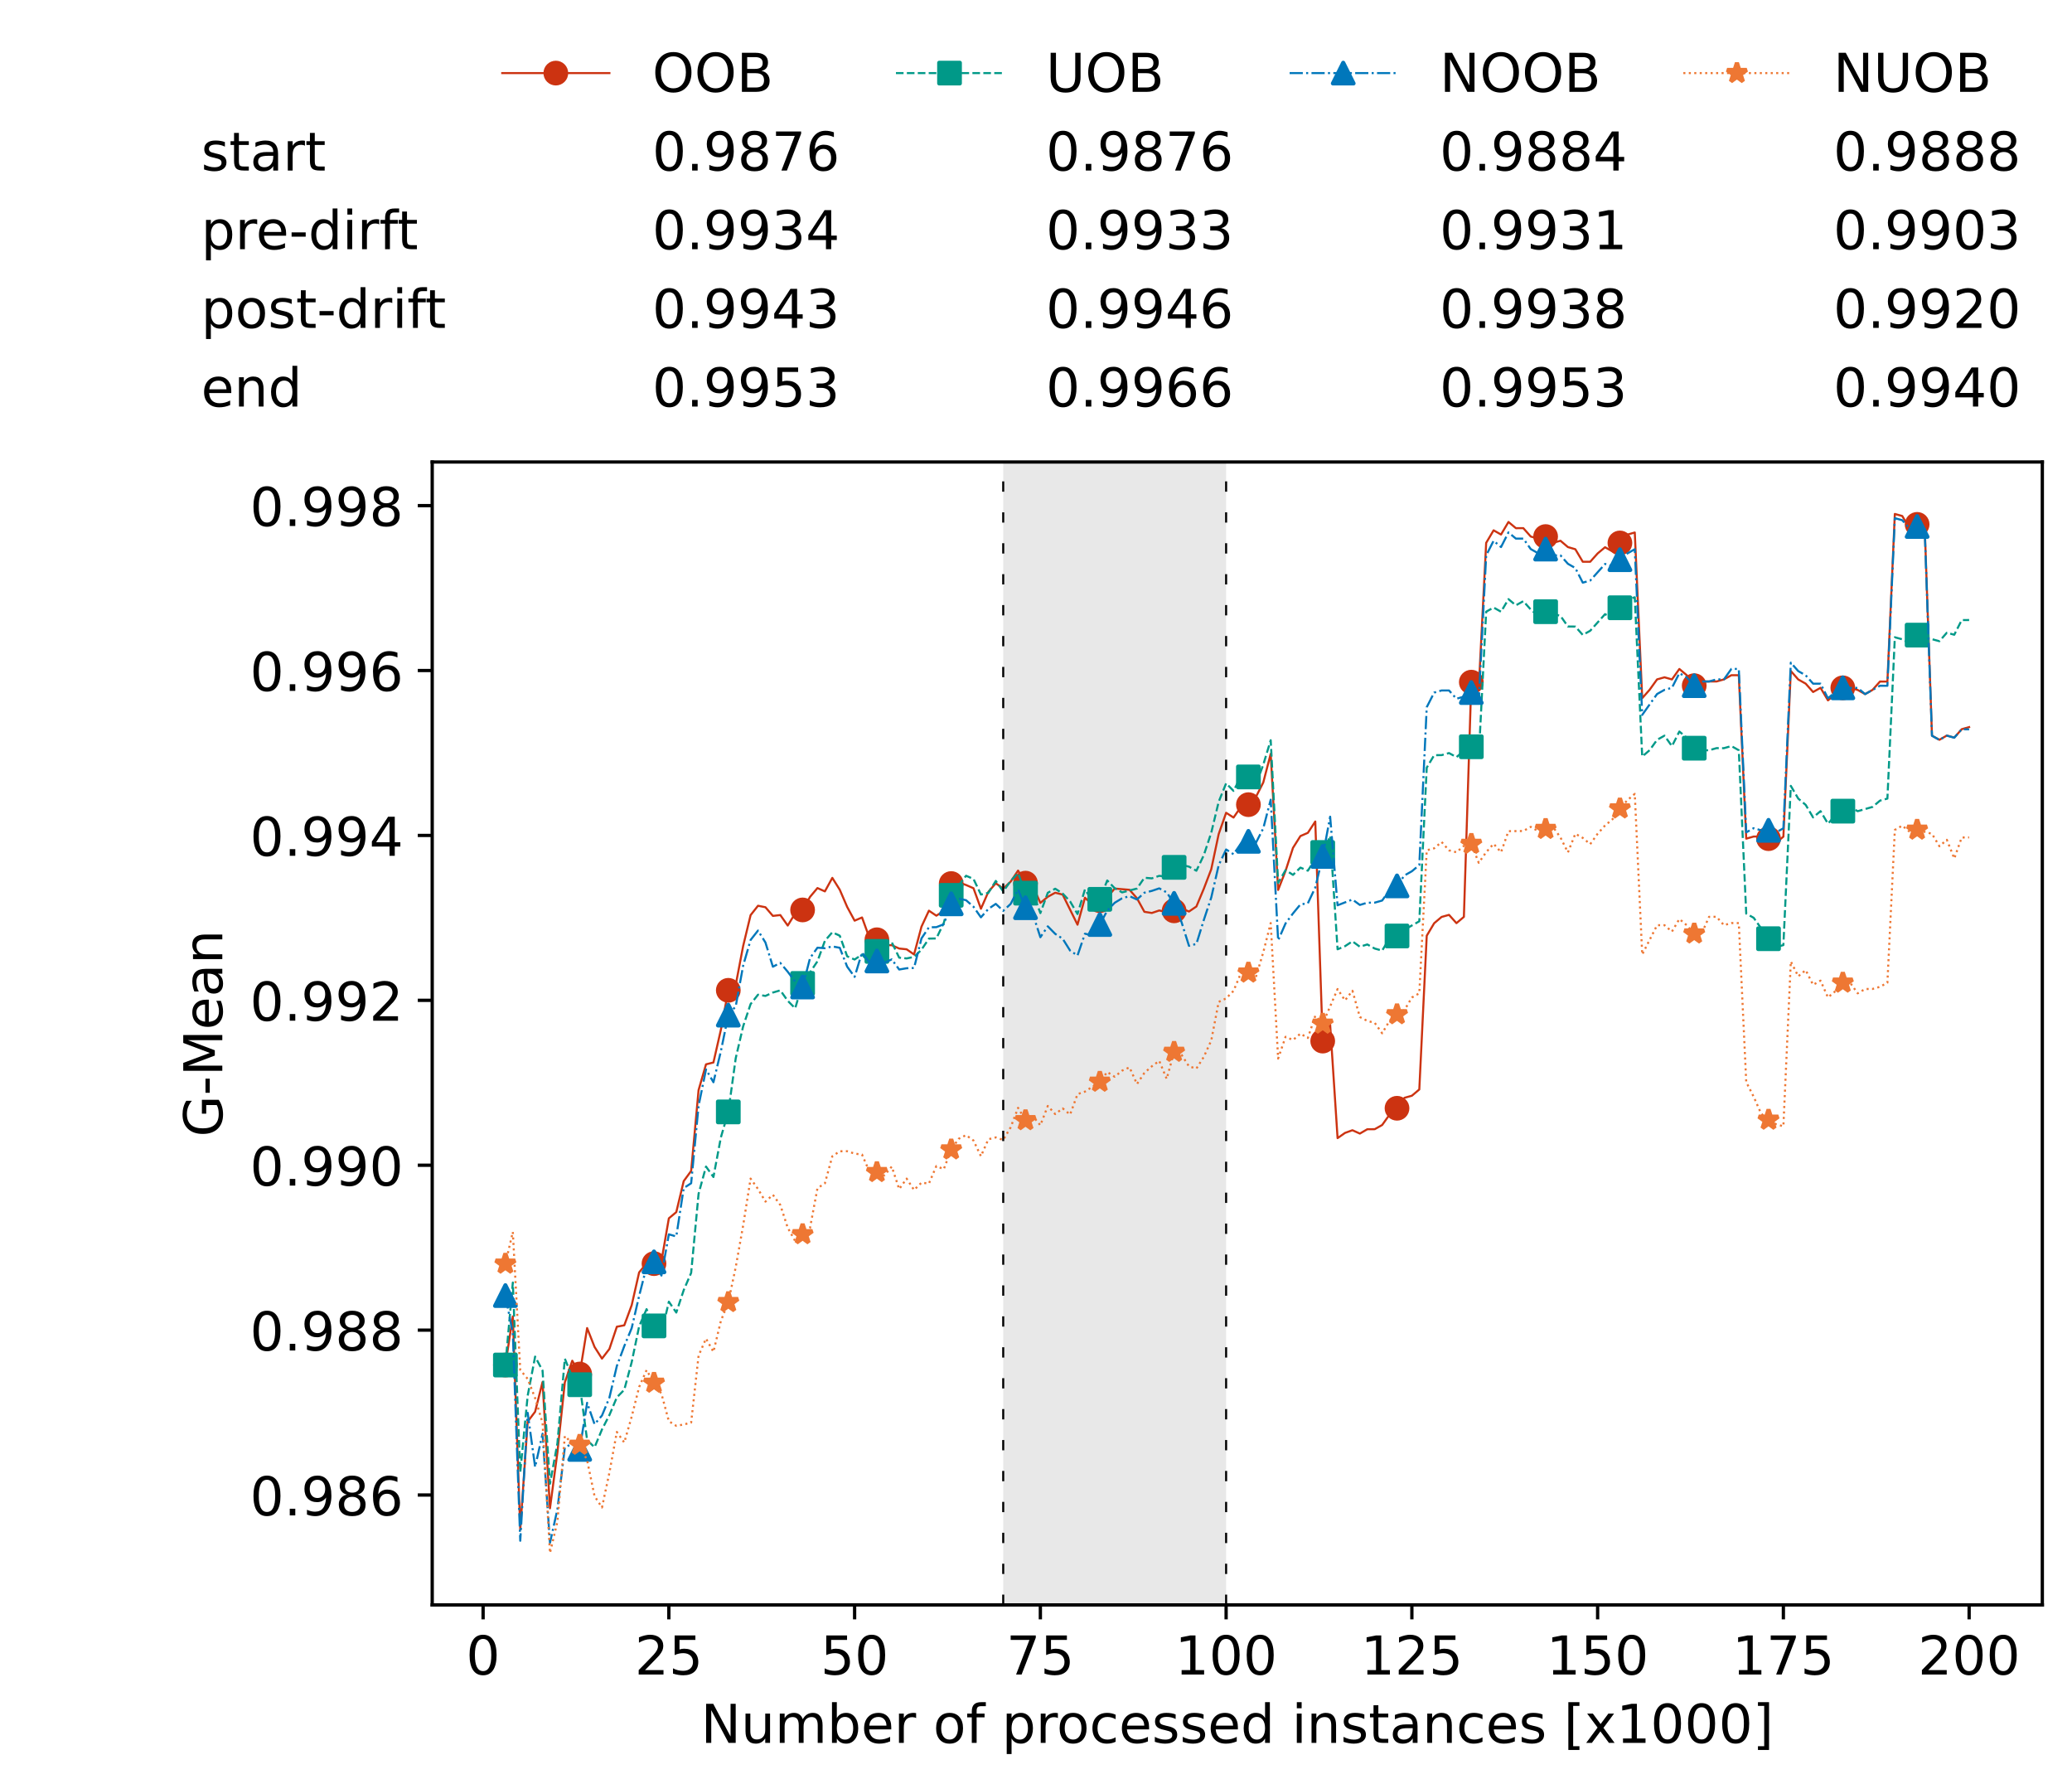 <?xml version="1.0" encoding="utf-8" standalone="no"?>
<!DOCTYPE svg PUBLIC "-//W3C//DTD SVG 1.1//EN"
  "http://www.w3.org/Graphics/SVG/1.1/DTD/svg11.dtd">
<!-- Created with matplotlib (https://matplotlib.org/) -->
<svg height="432.615pt" version="1.1" viewBox="0 0 502.65 432.615" width="502.65pt" xmlns="http://www.w3.org/2000/svg" xmlns:xlink="http://www.w3.org/1999/xlink">
 <defs>
  <style type="text/css">*{stroke-linecap:butt;stroke-linejoin:round;}</style>
 </defs>
 <g id="figure_1">
  <g id="patch_1">
   <path d="M 0 432.615 
L 502.65 432.615 
L 502.65 0 
L 0 0 
z
" style="fill:#ffffff;"/>
  </g>
  <g id="axes_1">
   <g id="patch_2">
    <path d="M 104.85 389.252 
L 495.45 389.252 
L 495.45 112.052 
L 104.85 112.052 
z
" style="fill:#ffffff;"/>
   </g>
   <g id="patch_3">
    <path clip-path="url(#p29a59d7683)" d="M 297.446 389.252 
L 297.446 112.052 
L 243.372 112.052 
L 243.372 389.252 
z
" style="fill:#d3d3d3;opacity:0.5;"/>
   </g>
   <g id="matplotlib.axis_1">
    <g id="xtick_1">
     <g id="line2d_1">
      <defs>
       <path d="M 0 0 
L 0 3.5 
" id="m9f05864d97" style="stroke:#000000;stroke-width:0.8;"/>
      </defs>
      <g>
       <use style="stroke:#000000;stroke-width:0.8;" x="117.197" xlink:href="#m9f05864d97" y="389.252"/>
      </g>
     </g>
     <g id="text_1">
      <!-- 0 -->
      <g transform="translate(113.061 406.13)scale(0.13 -0.13)">
       <defs>
        <path d="M 31.781 66.406 
Q 24.172 66.406 20.328 58.906 
Q 16.5 51.422 16.5 36.375 
Q 16.5 21.391 20.328 13.891 
Q 24.172 6.391 31.781 6.391 
Q 39.453 6.391 43.281 13.891 
Q 47.125 21.391 47.125 36.375 
Q 47.125 51.422 43.281 58.906 
Q 39.453 66.406 31.781 66.406 
z
M 31.781 74.219 
Q 44.047 74.219 50.516 64.516 
Q 56.984 54.828 56.984 36.375 
Q 56.984 17.969 50.516 8.266 
Q 44.047 -1.422 31.781 -1.422 
Q 19.531 -1.422 13.062 8.266 
Q 6.594 17.969 6.594 36.375 
Q 6.594 54.828 13.062 64.516 
Q 19.531 74.219 31.781 74.219 
z
" id="DejaVuSans-48"/>
       </defs>
       <use xlink:href="#DejaVuSans-48"/>
      </g>
     </g>
    </g>
    <g id="xtick_2">
     <g id="line2d_2">
      <g>
       <use style="stroke:#000000;stroke-width:0.8;" x="162.259" xlink:href="#m9f05864d97" y="389.252"/>
      </g>
     </g>
     <g id="text_2">
      <!-- 25 -->
      <g transform="translate(153.988 406.13)scale(0.13 -0.13)">
       <defs>
        <path d="M 19.188 8.297 
L 53.609 8.297 
L 53.609 0 
L 7.328 0 
L 7.328 8.297 
Q 12.938 14.109 22.625 23.891 
Q 32.328 33.688 34.812 36.531 
Q 39.547 41.844 41.422 45.531 
Q 43.312 49.219 43.312 52.781 
Q 43.312 58.594 39.234 62.25 
Q 35.156 65.922 28.609 65.922 
Q 23.969 65.922 18.812 64.312 
Q 13.672 62.703 7.812 59.422 
L 7.812 69.391 
Q 13.766 71.781 18.938 73 
Q 24.125 74.219 28.422 74.219 
Q 39.75 74.219 46.484 68.547 
Q 53.219 62.891 53.219 53.422 
Q 53.219 48.922 51.531 44.891 
Q 49.859 40.875 45.406 35.406 
Q 44.188 33.984 37.641 27.219 
Q 31.109 20.453 19.188 8.297 
z
" id="DejaVuSans-50"/>
        <path d="M 10.797 72.906 
L 49.516 72.906 
L 49.516 64.594 
L 19.828 64.594 
L 19.828 46.734 
Q 21.969 47.469 24.109 47.828 
Q 26.266 48.188 28.422 48.188 
Q 40.625 48.188 47.75 41.5 
Q 54.891 34.812 54.891 23.391 
Q 54.891 11.625 47.562 5.094 
Q 40.234 -1.422 26.906 -1.422 
Q 22.312 -1.422 17.547 -0.641 
Q 12.797 0.141 7.719 1.703 
L 7.719 11.625 
Q 12.109 9.234 16.797 8.062 
Q 21.484 6.891 26.703 6.891 
Q 35.156 6.891 40.078 11.328 
Q 45.016 15.766 45.016 23.391 
Q 45.016 31 40.078 35.438 
Q 35.156 39.891 26.703 39.891 
Q 22.75 39.891 18.812 39.016 
Q 14.891 38.141 10.797 36.281 
z
" id="DejaVuSans-53"/>
       </defs>
       <use xlink:href="#DejaVuSans-50"/>
       <use x="63.623" xlink:href="#DejaVuSans-53"/>
      </g>
     </g>
    </g>
    <g id="xtick_3">
     <g id="line2d_3">
      <g>
       <use style="stroke:#000000;stroke-width:0.8;" x="207.322" xlink:href="#m9f05864d97" y="389.252"/>
      </g>
     </g>
     <g id="text_3">
      <!-- 50 -->
      <g transform="translate(199.05 406.13)scale(0.13 -0.13)">
       <use xlink:href="#DejaVuSans-53"/>
       <use x="63.623" xlink:href="#DejaVuSans-48"/>
      </g>
     </g>
    </g>
    <g id="xtick_4">
     <g id="line2d_4">
      <g>
       <use style="stroke:#000000;stroke-width:0.8;" x="252.384" xlink:href="#m9f05864d97" y="389.252"/>
      </g>
     </g>
     <g id="text_4">
      <!-- 75 -->
      <g transform="translate(244.113 406.13)scale(0.13 -0.13)">
       <defs>
        <path d="M 8.203 72.906 
L 55.078 72.906 
L 55.078 68.703 
L 28.609 0 
L 18.312 0 
L 43.219 64.594 
L 8.203 64.594 
z
" id="DejaVuSans-55"/>
       </defs>
       <use xlink:href="#DejaVuSans-55"/>
       <use x="63.623" xlink:href="#DejaVuSans-53"/>
      </g>
     </g>
    </g>
    <g id="xtick_5">
     <g id="line2d_5">
      <g>
       <use style="stroke:#000000;stroke-width:0.8;" x="297.446" xlink:href="#m9f05864d97" y="389.252"/>
      </g>
     </g>
     <g id="text_5">
      <!-- 100 -->
      <g transform="translate(285.039 406.13)scale(0.13 -0.13)">
       <defs>
        <path d="M 12.406 8.297 
L 28.516 8.297 
L 28.516 63.922 
L 10.984 60.406 
L 10.984 69.391 
L 28.422 72.906 
L 38.281 72.906 
L 38.281 8.297 
L 54.391 8.297 
L 54.391 0 
L 12.406 0 
z
" id="DejaVuSans-49"/>
       </defs>
       <use xlink:href="#DejaVuSans-49"/>
       <use x="63.623" xlink:href="#DejaVuSans-48"/>
       <use x="127.246" xlink:href="#DejaVuSans-48"/>
      </g>
     </g>
    </g>
    <g id="xtick_6">
     <g id="line2d_6">
      <g>
       <use style="stroke:#000000;stroke-width:0.8;" x="342.509" xlink:href="#m9f05864d97" y="389.252"/>
      </g>
     </g>
     <g id="text_6">
      <!-- 125 -->
      <g transform="translate(330.102 406.13)scale(0.13 -0.13)">
       <use xlink:href="#DejaVuSans-49"/>
       <use x="63.623" xlink:href="#DejaVuSans-50"/>
       <use x="127.246" xlink:href="#DejaVuSans-53"/>
      </g>
     </g>
    </g>
    <g id="xtick_7">
     <g id="line2d_7">
      <g>
       <use style="stroke:#000000;stroke-width:0.8;" x="387.571" xlink:href="#m9f05864d97" y="389.252"/>
      </g>
     </g>
     <g id="text_7">
      <!-- 150 -->
      <g transform="translate(375.164 406.13)scale(0.13 -0.13)">
       <use xlink:href="#DejaVuSans-49"/>
       <use x="63.623" xlink:href="#DejaVuSans-53"/>
       <use x="127.246" xlink:href="#DejaVuSans-48"/>
      </g>
     </g>
    </g>
    <g id="xtick_8">
     <g id="line2d_8">
      <g>
       <use style="stroke:#000000;stroke-width:0.8;" x="432.633" xlink:href="#m9f05864d97" y="389.252"/>
      </g>
     </g>
     <g id="text_8">
      <!-- 175 -->
      <g transform="translate(420.226 406.13)scale(0.13 -0.13)">
       <use xlink:href="#DejaVuSans-49"/>
       <use x="63.623" xlink:href="#DejaVuSans-55"/>
       <use x="127.246" xlink:href="#DejaVuSans-53"/>
      </g>
     </g>
    </g>
    <g id="xtick_9">
     <g id="line2d_9">
      <g>
       <use style="stroke:#000000;stroke-width:0.8;" x="477.695" xlink:href="#m9f05864d97" y="389.252"/>
      </g>
     </g>
     <g id="text_9">
      <!-- 200 -->
      <g transform="translate(465.289 406.13)scale(0.13 -0.13)">
       <use xlink:href="#DejaVuSans-50"/>
       <use x="63.623" xlink:href="#DejaVuSans-48"/>
       <use x="127.246" xlink:href="#DejaVuSans-48"/>
      </g>
     </g>
    </g>
    <g id="text_10">
     <!-- Number of processed instances [x1000] -->
     <g transform="translate(170.025 422.711)scale(0.13 -0.13)">
      <defs>
       <path d="M 9.812 72.906 
L 23.094 72.906 
L 55.422 11.922 
L 55.422 72.906 
L 64.984 72.906 
L 64.984 0 
L 51.703 0 
L 19.391 60.984 
L 19.391 0 
L 9.812 0 
z
" id="DejaVuSans-78"/>
       <path d="M 8.5 21.578 
L 8.5 54.688 
L 17.484 54.688 
L 17.484 21.922 
Q 17.484 14.156 20.5 10.266 
Q 23.531 6.391 29.594 6.391 
Q 36.859 6.391 41.078 11.031 
Q 45.312 15.672 45.312 23.688 
L 45.312 54.688 
L 54.297 54.688 
L 54.297 0 
L 45.312 0 
L 45.312 8.406 
Q 42.047 3.422 37.719 1 
Q 33.406 -1.422 27.688 -1.422 
Q 18.266 -1.422 13.375 4.438 
Q 8.5 10.297 8.5 21.578 
z
M 31.109 56 
z
" id="DejaVuSans-117"/>
       <path d="M 52 44.188 
Q 55.375 50.25 60.062 53.125 
Q 64.75 56 71.094 56 
Q 79.641 56 84.281 50.016 
Q 88.922 44.047 88.922 33.016 
L 88.922 0 
L 79.891 0 
L 79.891 32.719 
Q 79.891 40.578 77.094 44.375 
Q 74.312 48.188 68.609 48.188 
Q 61.625 48.188 57.562 43.547 
Q 53.516 38.922 53.516 30.906 
L 53.516 0 
L 44.484 0 
L 44.484 32.719 
Q 44.484 40.625 41.703 44.406 
Q 38.922 48.188 33.109 48.188 
Q 26.219 48.188 22.156 43.531 
Q 18.109 38.875 18.109 30.906 
L 18.109 0 
L 9.078 0 
L 9.078 54.688 
L 18.109 54.688 
L 18.109 46.188 
Q 21.188 51.219 25.484 53.609 
Q 29.781 56 35.688 56 
Q 41.656 56 45.828 52.969 
Q 50 49.953 52 44.188 
z
" id="DejaVuSans-109"/>
       <path d="M 48.688 27.297 
Q 48.688 37.203 44.609 42.844 
Q 40.531 48.484 33.406 48.484 
Q 26.266 48.484 22.188 42.844 
Q 18.109 37.203 18.109 27.297 
Q 18.109 17.391 22.188 11.75 
Q 26.266 6.109 33.406 6.109 
Q 40.531 6.109 44.609 11.75 
Q 48.688 17.391 48.688 27.297 
z
M 18.109 46.391 
Q 20.953 51.266 25.266 53.625 
Q 29.594 56 35.594 56 
Q 45.562 56 51.781 48.094 
Q 58.016 40.188 58.016 27.297 
Q 58.016 14.406 51.781 6.484 
Q 45.562 -1.422 35.594 -1.422 
Q 29.594 -1.422 25.266 0.953 
Q 20.953 3.328 18.109 8.203 
L 18.109 0 
L 9.078 0 
L 9.078 75.984 
L 18.109 75.984 
z
" id="DejaVuSans-98"/>
       <path d="M 56.203 29.594 
L 56.203 25.203 
L 14.891 25.203 
Q 15.484 15.922 20.484 11.062 
Q 25.484 6.203 34.422 6.203 
Q 39.594 6.203 44.453 7.469 
Q 49.312 8.734 54.109 11.281 
L 54.109 2.781 
Q 49.266 0.734 44.188 -0.344 
Q 39.109 -1.422 33.891 -1.422 
Q 20.797 -1.422 13.156 6.188 
Q 5.516 13.812 5.516 26.812 
Q 5.516 40.234 12.766 48.109 
Q 20.016 56 32.328 56 
Q 43.359 56 49.781 48.891 
Q 56.203 41.797 56.203 29.594 
z
M 47.219 32.234 
Q 47.125 39.594 43.094 43.984 
Q 39.062 48.391 32.422 48.391 
Q 24.906 48.391 20.391 44.141 
Q 15.875 39.891 15.188 32.172 
z
" id="DejaVuSans-101"/>
       <path d="M 41.109 46.297 
Q 39.594 47.172 37.812 47.578 
Q 36.031 48 33.891 48 
Q 26.266 48 22.188 43.047 
Q 18.109 38.094 18.109 28.812 
L 18.109 0 
L 9.078 0 
L 9.078 54.688 
L 18.109 54.688 
L 18.109 46.188 
Q 20.953 51.172 25.484 53.578 
Q 30.031 56 36.531 56 
Q 37.453 56 38.578 55.875 
Q 39.703 55.766 41.062 55.516 
z
" id="DejaVuSans-114"/>
       <path id="DejaVuSans-32"/>
       <path d="M 30.609 48.391 
Q 23.391 48.391 19.188 42.75 
Q 14.984 37.109 14.984 27.297 
Q 14.984 17.484 19.156 11.844 
Q 23.344 6.203 30.609 6.203 
Q 37.797 6.203 41.984 11.859 
Q 46.188 17.531 46.188 27.297 
Q 46.188 37.016 41.984 42.703 
Q 37.797 48.391 30.609 48.391 
z
M 30.609 56 
Q 42.328 56 49.016 48.375 
Q 55.719 40.766 55.719 27.297 
Q 55.719 13.875 49.016 6.219 
Q 42.328 -1.422 30.609 -1.422 
Q 18.844 -1.422 12.172 6.219 
Q 5.516 13.875 5.516 27.297 
Q 5.516 40.766 12.172 48.375 
Q 18.844 56 30.609 56 
z
" id="DejaVuSans-111"/>
       <path d="M 37.109 75.984 
L 37.109 68.5 
L 28.516 68.5 
Q 23.688 68.5 21.797 66.547 
Q 19.922 64.594 19.922 59.516 
L 19.922 54.688 
L 34.719 54.688 
L 34.719 47.703 
L 19.922 47.703 
L 19.922 0 
L 10.891 0 
L 10.891 47.703 
L 2.297 47.703 
L 2.297 54.688 
L 10.891 54.688 
L 10.891 58.5 
Q 10.891 67.625 15.141 71.797 
Q 19.391 75.984 28.609 75.984 
z
" id="DejaVuSans-102"/>
       <path d="M 18.109 8.203 
L 18.109 -20.797 
L 9.078 -20.797 
L 9.078 54.688 
L 18.109 54.688 
L 18.109 46.391 
Q 20.953 51.266 25.266 53.625 
Q 29.594 56 35.594 56 
Q 45.562 56 51.781 48.094 
Q 58.016 40.188 58.016 27.297 
Q 58.016 14.406 51.781 6.484 
Q 45.562 -1.422 35.594 -1.422 
Q 29.594 -1.422 25.266 0.953 
Q 20.953 3.328 18.109 8.203 
z
M 48.688 27.297 
Q 48.688 37.203 44.609 42.844 
Q 40.531 48.484 33.406 48.484 
Q 26.266 48.484 22.188 42.844 
Q 18.109 37.203 18.109 27.297 
Q 18.109 17.391 22.188 11.75 
Q 26.266 6.109 33.406 6.109 
Q 40.531 6.109 44.609 11.75 
Q 48.688 17.391 48.688 27.297 
z
" id="DejaVuSans-112"/>
       <path d="M 48.781 52.594 
L 48.781 44.188 
Q 44.969 46.297 41.141 47.344 
Q 37.312 48.391 33.406 48.391 
Q 24.656 48.391 19.812 42.844 
Q 14.984 37.312 14.984 27.297 
Q 14.984 17.281 19.812 11.734 
Q 24.656 6.203 33.406 6.203 
Q 37.312 6.203 41.141 7.25 
Q 44.969 8.297 48.781 10.406 
L 48.781 2.094 
Q 45.016 0.344 40.984 -0.531 
Q 36.969 -1.422 32.422 -1.422 
Q 20.062 -1.422 12.781 6.344 
Q 5.516 14.109 5.516 27.297 
Q 5.516 40.672 12.859 48.328 
Q 20.219 56 33.016 56 
Q 37.156 56 41.109 55.141 
Q 45.062 54.297 48.781 52.594 
z
" id="DejaVuSans-99"/>
       <path d="M 44.281 53.078 
L 44.281 44.578 
Q 40.484 46.531 36.375 47.5 
Q 32.281 48.484 27.875 48.484 
Q 21.188 48.484 17.844 46.438 
Q 14.5 44.391 14.5 40.281 
Q 14.5 37.156 16.891 35.375 
Q 19.281 33.594 26.516 31.984 
L 29.594 31.297 
Q 39.156 29.25 43.188 25.516 
Q 47.219 21.781 47.219 15.094 
Q 47.219 7.469 41.188 3.016 
Q 35.156 -1.422 24.609 -1.422 
Q 20.219 -1.422 15.453 -0.562 
Q 10.688 0.297 5.422 2 
L 5.422 11.281 
Q 10.406 8.688 15.234 7.391 
Q 20.062 6.109 24.812 6.109 
Q 31.156 6.109 34.562 8.281 
Q 37.984 10.453 37.984 14.406 
Q 37.984 18.062 35.516 20.016 
Q 33.062 21.969 24.703 23.781 
L 21.578 24.516 
Q 13.234 26.266 9.516 29.906 
Q 5.812 33.547 5.812 39.891 
Q 5.812 47.609 11.281 51.797 
Q 16.75 56 26.812 56 
Q 31.781 56 36.172 55.266 
Q 40.578 54.547 44.281 53.078 
z
" id="DejaVuSans-115"/>
       <path d="M 45.406 46.391 
L 45.406 75.984 
L 54.391 75.984 
L 54.391 0 
L 45.406 0 
L 45.406 8.203 
Q 42.578 3.328 38.25 0.953 
Q 33.938 -1.422 27.875 -1.422 
Q 17.969 -1.422 11.734 6.484 
Q 5.516 14.406 5.516 27.297 
Q 5.516 40.188 11.734 48.094 
Q 17.969 56 27.875 56 
Q 33.938 56 38.25 53.625 
Q 42.578 51.266 45.406 46.391 
z
M 14.797 27.297 
Q 14.797 17.391 18.875 11.75 
Q 22.953 6.109 30.078 6.109 
Q 37.203 6.109 41.297 11.75 
Q 45.406 17.391 45.406 27.297 
Q 45.406 37.203 41.297 42.844 
Q 37.203 48.484 30.078 48.484 
Q 22.953 48.484 18.875 42.844 
Q 14.797 37.203 14.797 27.297 
z
" id="DejaVuSans-100"/>
       <path d="M 9.422 54.688 
L 18.406 54.688 
L 18.406 0 
L 9.422 0 
z
M 9.422 75.984 
L 18.406 75.984 
L 18.406 64.594 
L 9.422 64.594 
z
" id="DejaVuSans-105"/>
       <path d="M 54.891 33.016 
L 54.891 0 
L 45.906 0 
L 45.906 32.719 
Q 45.906 40.484 42.875 44.328 
Q 39.844 48.188 33.797 48.188 
Q 26.516 48.188 22.312 43.547 
Q 18.109 38.922 18.109 30.906 
L 18.109 0 
L 9.078 0 
L 9.078 54.688 
L 18.109 54.688 
L 18.109 46.188 
Q 21.344 51.125 25.703 53.562 
Q 30.078 56 35.797 56 
Q 45.219 56 50.047 50.172 
Q 54.891 44.344 54.891 33.016 
z
" id="DejaVuSans-110"/>
       <path d="M 18.312 70.219 
L 18.312 54.688 
L 36.812 54.688 
L 36.812 47.703 
L 18.312 47.703 
L 18.312 18.016 
Q 18.312 11.328 20.141 9.422 
Q 21.969 7.516 27.594 7.516 
L 36.812 7.516 
L 36.812 0 
L 27.594 0 
Q 17.188 0 13.234 3.875 
Q 9.281 7.766 9.281 18.016 
L 9.281 47.703 
L 2.688 47.703 
L 2.688 54.688 
L 9.281 54.688 
L 9.281 70.219 
z
" id="DejaVuSans-116"/>
       <path d="M 34.281 27.484 
Q 23.391 27.484 19.188 25 
Q 14.984 22.516 14.984 16.5 
Q 14.984 11.719 18.141 8.906 
Q 21.297 6.109 26.703 6.109 
Q 34.188 6.109 38.703 11.406 
Q 43.219 16.703 43.219 25.484 
L 43.219 27.484 
z
M 52.203 31.203 
L 52.203 0 
L 43.219 0 
L 43.219 8.297 
Q 40.141 3.328 35.547 0.953 
Q 30.953 -1.422 24.312 -1.422 
Q 15.922 -1.422 10.953 3.297 
Q 6 8.016 6 15.922 
Q 6 25.141 12.172 29.828 
Q 18.359 34.516 30.609 34.516 
L 43.219 34.516 
L 43.219 35.406 
Q 43.219 41.609 39.141 45 
Q 35.062 48.391 27.688 48.391 
Q 23 48.391 18.547 47.266 
Q 14.109 46.141 10.016 43.891 
L 10.016 52.203 
Q 14.938 54.109 19.578 55.047 
Q 24.219 56 28.609 56 
Q 40.484 56 46.344 49.844 
Q 52.203 43.703 52.203 31.203 
z
" id="DejaVuSans-97"/>
       <path d="M 8.594 75.984 
L 29.297 75.984 
L 29.297 69 
L 17.578 69 
L 17.578 -6.203 
L 29.297 -6.203 
L 29.297 -13.188 
L 8.594 -13.188 
z
" id="DejaVuSans-91"/>
       <path d="M 54.891 54.688 
L 35.109 28.078 
L 55.906 0 
L 45.312 0 
L 29.391 21.484 
L 13.484 0 
L 2.875 0 
L 24.125 28.609 
L 4.688 54.688 
L 15.281 54.688 
L 29.781 35.203 
L 44.281 54.688 
z
" id="DejaVuSans-120"/>
       <path d="M 30.422 75.984 
L 30.422 -13.188 
L 9.719 -13.188 
L 9.719 -6.203 
L 21.391 -6.203 
L 21.391 69 
L 9.719 69 
L 9.719 75.984 
z
" id="DejaVuSans-93"/>
      </defs>
      <use xlink:href="#DejaVuSans-78"/>
      <use x="74.805" xlink:href="#DejaVuSans-117"/>
      <use x="138.184" xlink:href="#DejaVuSans-109"/>
      <use x="235.596" xlink:href="#DejaVuSans-98"/>
      <use x="299.072" xlink:href="#DejaVuSans-101"/>
      <use x="360.596" xlink:href="#DejaVuSans-114"/>
      <use x="401.709" xlink:href="#DejaVuSans-32"/>
      <use x="433.496" xlink:href="#DejaVuSans-111"/>
      <use x="494.678" xlink:href="#DejaVuSans-102"/>
      <use x="529.883" xlink:href="#DejaVuSans-32"/>
      <use x="561.67" xlink:href="#DejaVuSans-112"/>
      <use x="625.146" xlink:href="#DejaVuSans-114"/>
      <use x="664.01" xlink:href="#DejaVuSans-111"/>
      <use x="725.191" xlink:href="#DejaVuSans-99"/>
      <use x="780.172" xlink:href="#DejaVuSans-101"/>
      <use x="841.695" xlink:href="#DejaVuSans-115"/>
      <use x="893.795" xlink:href="#DejaVuSans-115"/>
      <use x="945.895" xlink:href="#DejaVuSans-101"/>
      <use x="1007.418" xlink:href="#DejaVuSans-100"/>
      <use x="1070.895" xlink:href="#DejaVuSans-32"/>
      <use x="1102.682" xlink:href="#DejaVuSans-105"/>
      <use x="1130.465" xlink:href="#DejaVuSans-110"/>
      <use x="1193.844" xlink:href="#DejaVuSans-115"/>
      <use x="1245.943" xlink:href="#DejaVuSans-116"/>
      <use x="1285.152" xlink:href="#DejaVuSans-97"/>
      <use x="1346.432" xlink:href="#DejaVuSans-110"/>
      <use x="1409.811" xlink:href="#DejaVuSans-99"/>
      <use x="1464.791" xlink:href="#DejaVuSans-101"/>
      <use x="1526.314" xlink:href="#DejaVuSans-115"/>
      <use x="1578.414" xlink:href="#DejaVuSans-32"/>
      <use x="1610.201" xlink:href="#DejaVuSans-91"/>
      <use x="1649.215" xlink:href="#DejaVuSans-120"/>
      <use x="1708.395" xlink:href="#DejaVuSans-49"/>
      <use x="1772.018" xlink:href="#DejaVuSans-48"/>
      <use x="1835.641" xlink:href="#DejaVuSans-48"/>
      <use x="1899.264" xlink:href="#DejaVuSans-48"/>
      <use x="1962.887" xlink:href="#DejaVuSans-93"/>
     </g>
    </g>
   </g>
   <g id="matplotlib.axis_2">
    <g id="ytick_1">
     <g id="line2d_10">
      <defs>
       <path d="M 0 0 
L -3.5 0 
" id="m70ad50e04e" style="stroke:#000000;stroke-width:0.8;"/>
      </defs>
      <g>
       <use style="stroke:#000000;stroke-width:0.8;" x="104.85" xlink:href="#m70ad50e04e" y="362.594"/>
      </g>
     </g>
     <g id="text_11">
      <!-- 0.986 -->
      <g transform="translate(60.633 367.533)scale(0.13 -0.13)">
       <defs>
        <path d="M 10.688 12.406 
L 21 12.406 
L 21 0 
L 10.688 0 
z
" id="DejaVuSans-46"/>
        <path d="M 10.984 1.516 
L 10.984 10.5 
Q 14.703 8.734 18.5 7.812 
Q 22.312 6.891 25.984 6.891 
Q 35.75 6.891 40.891 13.453 
Q 46.047 20.016 46.781 33.406 
Q 43.953 29.203 39.594 26.953 
Q 35.25 24.703 29.984 24.703 
Q 19.047 24.703 12.672 31.312 
Q 6.297 37.938 6.297 49.422 
Q 6.297 60.641 12.938 67.422 
Q 19.578 74.219 30.609 74.219 
Q 43.266 74.219 49.922 64.516 
Q 56.594 54.828 56.594 36.375 
Q 56.594 19.141 48.406 8.859 
Q 40.234 -1.422 26.422 -1.422 
Q 22.703 -1.422 18.891 -0.688 
Q 15.094 0.047 10.984 1.516 
z
M 30.609 32.422 
Q 37.25 32.422 41.125 36.953 
Q 45.016 41.5 45.016 49.422 
Q 45.016 57.281 41.125 61.844 
Q 37.25 66.406 30.609 66.406 
Q 23.969 66.406 20.094 61.844 
Q 16.219 57.281 16.219 49.422 
Q 16.219 41.5 20.094 36.953 
Q 23.969 32.422 30.609 32.422 
z
" id="DejaVuSans-57"/>
        <path d="M 31.781 34.625 
Q 24.75 34.625 20.719 30.859 
Q 16.703 27.094 16.703 20.516 
Q 16.703 13.922 20.719 10.156 
Q 24.75 6.391 31.781 6.391 
Q 38.812 6.391 42.859 10.172 
Q 46.922 13.969 46.922 20.516 
Q 46.922 27.094 42.891 30.859 
Q 38.875 34.625 31.781 34.625 
z
M 21.922 38.812 
Q 15.578 40.375 12.031 44.719 
Q 8.5 49.078 8.5 55.328 
Q 8.5 64.062 14.719 69.141 
Q 20.953 74.219 31.781 74.219 
Q 42.672 74.219 48.875 69.141 
Q 55.078 64.062 55.078 55.328 
Q 55.078 49.078 51.531 44.719 
Q 48 40.375 41.703 38.812 
Q 48.828 37.156 52.797 32.312 
Q 56.781 27.484 56.781 20.516 
Q 56.781 9.906 50.312 4.234 
Q 43.844 -1.422 31.781 -1.422 
Q 19.734 -1.422 13.25 4.234 
Q 6.781 9.906 6.781 20.516 
Q 6.781 27.484 10.781 32.312 
Q 14.797 37.156 21.922 38.812 
z
M 18.312 54.391 
Q 18.312 48.734 21.844 45.562 
Q 25.391 42.391 31.781 42.391 
Q 38.141 42.391 41.719 45.562 
Q 45.312 48.734 45.312 54.391 
Q 45.312 60.062 41.719 63.234 
Q 38.141 66.406 31.781 66.406 
Q 25.391 66.406 21.844 63.234 
Q 18.312 60.062 18.312 54.391 
z
" id="DejaVuSans-56"/>
        <path d="M 33.016 40.375 
Q 26.375 40.375 22.484 35.828 
Q 18.609 31.297 18.609 23.391 
Q 18.609 15.531 22.484 10.953 
Q 26.375 6.391 33.016 6.391 
Q 39.656 6.391 43.531 10.953 
Q 47.406 15.531 47.406 23.391 
Q 47.406 31.297 43.531 35.828 
Q 39.656 40.375 33.016 40.375 
z
M 52.594 71.297 
L 52.594 62.312 
Q 48.875 64.062 45.094 64.984 
Q 41.312 65.922 37.594 65.922 
Q 27.828 65.922 22.672 59.328 
Q 17.531 52.734 16.797 39.406 
Q 19.672 43.656 24.016 45.922 
Q 28.375 48.188 33.594 48.188 
Q 44.578 48.188 50.953 41.516 
Q 57.328 34.859 57.328 23.391 
Q 57.328 12.156 50.688 5.359 
Q 44.047 -1.422 33.016 -1.422 
Q 20.359 -1.422 13.672 8.266 
Q 6.984 17.969 6.984 36.375 
Q 6.984 53.656 15.188 63.938 
Q 23.391 74.219 37.203 74.219 
Q 40.922 74.219 44.703 73.484 
Q 48.484 72.75 52.594 71.297 
z
" id="DejaVuSans-54"/>
       </defs>
       <use xlink:href="#DejaVuSans-48"/>
       <use x="63.623" xlink:href="#DejaVuSans-46"/>
       <use x="95.41" xlink:href="#DejaVuSans-57"/>
       <use x="159.033" xlink:href="#DejaVuSans-56"/>
       <use x="222.656" xlink:href="#DejaVuSans-54"/>
      </g>
     </g>
    </g>
    <g id="ytick_2">
     <g id="line2d_11">
      <g>
       <use style="stroke:#000000;stroke-width:0.8;" x="104.85" xlink:href="#m70ad50e04e" y="322.6"/>
      </g>
     </g>
     <g id="text_12">
      <!-- 0.988 -->
      <g transform="translate(60.633 327.539)scale(0.13 -0.13)">
       <use xlink:href="#DejaVuSans-48"/>
       <use x="63.623" xlink:href="#DejaVuSans-46"/>
       <use x="95.41" xlink:href="#DejaVuSans-57"/>
       <use x="159.033" xlink:href="#DejaVuSans-56"/>
       <use x="222.656" xlink:href="#DejaVuSans-56"/>
      </g>
     </g>
    </g>
    <g id="ytick_3">
     <g id="line2d_12">
      <g>
       <use style="stroke:#000000;stroke-width:0.8;" x="104.85" xlink:href="#m70ad50e04e" y="282.607"/>
      </g>
     </g>
     <g id="text_13">
      <!-- 0.990 -->
      <g transform="translate(60.633 287.546)scale(0.13 -0.13)">
       <use xlink:href="#DejaVuSans-48"/>
       <use x="63.623" xlink:href="#DejaVuSans-46"/>
       <use x="95.41" xlink:href="#DejaVuSans-57"/>
       <use x="159.033" xlink:href="#DejaVuSans-57"/>
       <use x="222.656" xlink:href="#DejaVuSans-48"/>
      </g>
     </g>
    </g>
    <g id="ytick_4">
     <g id="line2d_13">
      <g>
       <use style="stroke:#000000;stroke-width:0.8;" x="104.85" xlink:href="#m70ad50e04e" y="242.613"/>
      </g>
     </g>
     <g id="text_14">
      <!-- 0.992 -->
      <g transform="translate(60.633 247.552)scale(0.13 -0.13)">
       <use xlink:href="#DejaVuSans-48"/>
       <use x="63.623" xlink:href="#DejaVuSans-46"/>
       <use x="95.41" xlink:href="#DejaVuSans-57"/>
       <use x="159.033" xlink:href="#DejaVuSans-57"/>
       <use x="222.656" xlink:href="#DejaVuSans-50"/>
      </g>
     </g>
    </g>
    <g id="ytick_5">
     <g id="line2d_14">
      <g>
       <use style="stroke:#000000;stroke-width:0.8;" x="104.85" xlink:href="#m70ad50e04e" y="202.62"/>
      </g>
     </g>
     <g id="text_15">
      <!-- 0.994 -->
      <g transform="translate(60.633 207.559)scale(0.13 -0.13)">
       <defs>
        <path d="M 37.797 64.312 
L 12.891 25.391 
L 37.797 25.391 
z
M 35.203 72.906 
L 47.609 72.906 
L 47.609 25.391 
L 58.016 25.391 
L 58.016 17.188 
L 47.609 17.188 
L 47.609 0 
L 37.797 0 
L 37.797 17.188 
L 4.891 17.188 
L 4.891 26.703 
z
" id="DejaVuSans-52"/>
       </defs>
       <use xlink:href="#DejaVuSans-48"/>
       <use x="63.623" xlink:href="#DejaVuSans-46"/>
       <use x="95.41" xlink:href="#DejaVuSans-57"/>
       <use x="159.033" xlink:href="#DejaVuSans-57"/>
       <use x="222.656" xlink:href="#DejaVuSans-52"/>
      </g>
     </g>
    </g>
    <g id="ytick_6">
     <g id="line2d_15">
      <g>
       <use style="stroke:#000000;stroke-width:0.8;" x="104.85" xlink:href="#m70ad50e04e" y="162.626"/>
      </g>
     </g>
     <g id="text_16">
      <!-- 0.996 -->
      <g transform="translate(60.633 167.565)scale(0.13 -0.13)">
       <use xlink:href="#DejaVuSans-48"/>
       <use x="63.623" xlink:href="#DejaVuSans-46"/>
       <use x="95.41" xlink:href="#DejaVuSans-57"/>
       <use x="159.033" xlink:href="#DejaVuSans-57"/>
       <use x="222.656" xlink:href="#DejaVuSans-54"/>
      </g>
     </g>
    </g>
    <g id="ytick_7">
     <g id="line2d_16">
      <g>
       <use style="stroke:#000000;stroke-width:0.8;" x="104.85" xlink:href="#m70ad50e04e" y="122.632"/>
      </g>
     </g>
     <g id="text_17">
      <!-- 0.998 -->
      <g transform="translate(60.633 127.571)scale(0.13 -0.13)">
       <use xlink:href="#DejaVuSans-48"/>
       <use x="63.623" xlink:href="#DejaVuSans-46"/>
       <use x="95.41" xlink:href="#DejaVuSans-57"/>
       <use x="159.033" xlink:href="#DejaVuSans-57"/>
       <use x="222.656" xlink:href="#DejaVuSans-56"/>
      </g>
     </g>
    </g>
    <g id="text_18">
     <!-- G-Mean -->
     <g transform="translate(53.93 275.744)rotate(-90)scale(0.13 -0.13)">
      <defs>
       <path d="M 59.516 10.406 
L 59.516 29.984 
L 43.406 29.984 
L 43.406 38.094 
L 69.281 38.094 
L 69.281 6.781 
Q 63.578 2.734 56.688 0.656 
Q 49.812 -1.422 42 -1.422 
Q 24.906 -1.422 15.25 8.562 
Q 5.609 18.562 5.609 36.375 
Q 5.609 54.25 15.25 64.234 
Q 24.906 74.219 42 74.219 
Q 49.125 74.219 55.547 72.453 
Q 61.969 70.703 67.391 67.281 
L 67.391 56.781 
Q 61.922 61.422 55.766 63.766 
Q 49.609 66.109 42.828 66.109 
Q 29.438 66.109 22.719 58.641 
Q 16.016 51.172 16.016 36.375 
Q 16.016 21.625 22.719 14.156 
Q 29.438 6.688 42.828 6.688 
Q 48.047 6.688 52.141 7.594 
Q 56.25 8.5 59.516 10.406 
z
" id="DejaVuSans-71"/>
       <path d="M 4.891 31.391 
L 31.203 31.391 
L 31.203 23.391 
L 4.891 23.391 
z
" id="DejaVuSans-45"/>
       <path d="M 9.812 72.906 
L 24.516 72.906 
L 43.109 23.297 
L 61.812 72.906 
L 76.516 72.906 
L 76.516 0 
L 66.891 0 
L 66.891 64.016 
L 48.094 14.016 
L 38.188 14.016 
L 19.391 64.016 
L 19.391 0 
L 9.812 0 
z
" id="DejaVuSans-77"/>
      </defs>
      <use xlink:href="#DejaVuSans-71"/>
      <use x="77.49" xlink:href="#DejaVuSans-45"/>
      <use x="113.574" xlink:href="#DejaVuSans-77"/>
      <use x="199.854" xlink:href="#DejaVuSans-101"/>
      <use x="261.377" xlink:href="#DejaVuSans-97"/>
      <use x="322.656" xlink:href="#DejaVuSans-110"/>
     </g>
    </g>
   </g>
   <g id="line2d_17"/>
   <g id="line2d_18"/>
   <g id="line2d_19"/>
   <g id="line2d_20"/>
   <g id="line2d_21"/>
   <g id="line2d_22">
    <path clip-path="url(#p29a59d7683)" d="M 122.605 331.062 
L 124.407 319.268 
L 126.21 370.973 
L 128.012 344.774 
L 129.815 342.394 
L 131.617 335.19 
L 133.419 365.818 
L 135.222 352.278 
L 137.024 335.27 
L 138.827 330.021 
L 140.629 333.245 
L 142.432 322.102 
L 144.234 326.682 
L 146.037 329.511 
L 147.839 327.16 
L 149.642 321.775 
L 151.444 321.433 
L 153.247 316.539 
L 155.049 308.599 
L 156.852 306.39 
L 158.654 306.473 
L 160.457 305.861 
L 162.259 295.484 
L 164.062 293.98 
L 165.864 286.458 
L 167.667 283.993 
L 169.469 264.384 
L 171.272 258.139 
L 173.074 257.688 
L 174.877 249.769 
L 176.679 240.186 
L 178.482 238.866 
L 180.284 229.432 
L 182.087 221.951 
L 183.889 219.675 
L 185.692 220.035 
L 187.494 222.138 
L 189.297 221.932 
L 191.099 224.479 
L 192.902 221.536 
L 194.704 220.69 
L 196.507 217.527 
L 198.309 215.383 
L 200.112 216.191 
L 201.914 212.915 
L 203.717 215.788 
L 205.519 219.963 
L 207.322 223.293 
L 209.124 222.517 
L 210.927 227.482 
L 212.729 227.926 
L 214.532 229.235 
L 216.334 229.242 
L 218.137 230.052 
L 219.939 230.237 
L 221.742 231.486 
L 223.544 224.746 
L 225.347 220.871 
L 227.149 222.085 
L 228.952 220.941 
L 230.754 214.29 
L 232.557 213.984 
L 234.359 214.643 
L 236.162 215.428 
L 237.964 220.403 
L 239.767 216.302 
L 241.569 214.225 
L 243.372 215.508 
L 245.174 213.829 
L 246.976 211.142 
L 248.779 214.194 
L 250.581 214.947 
L 252.384 218.984 
L 254.186 217.503 
L 255.989 216.514 
L 257.791 216.967 
L 261.396 224.267 
L 263.199 217.73 
L 265.001 219.385 
L 266.804 218.442 
L 268.606 217.662 
L 270.409 215.504 
L 274.014 215.812 
L 275.816 217.854 
L 277.619 221.142 
L 279.421 221.431 
L 281.224 220.822 
L 283.026 221.23 
L 284.829 220.911 
L 286.631 220.32 
L 288.434 221.079 
L 290.236 219.856 
L 292.039 215.538 
L 293.841 210.813 
L 295.644 202.283 
L 297.446 197.128 
L 299.249 198.282 
L 301.051 195.66 
L 302.854 195.157 
L 304.656 193.32 
L 306.459 189.777 
L 308.261 182.83 
L 310.064 215.839 
L 311.866 211.214 
L 313.669 205.633 
L 315.471 202.775 
L 317.274 201.992 
L 319.076 199.243 
L 320.879 252.5 
L 322.681 248.517 
L 324.484 276.031 
L 326.286 274.771 
L 328.089 274.119 
L 329.891 274.931 
L 331.694 273.883 
L 333.496 273.867 
L 335.299 272.852 
L 337.101 270.328 
L 338.904 268.793 
L 340.706 266.259 
L 342.509 265.751 
L 344.311 264.231 
L 346.114 226.945 
L 347.916 223.917 
L 349.719 222.388 
L 351.521 221.887 
L 353.324 223.896 
L 355.126 222.374 
L 356.928 165.444 
L 358.731 166.962 
L 360.533 131.662 
L 362.336 128.621 
L 364.138 129.642 
L 365.941 126.595 
L 367.743 128.101 
L 369.546 128.097 
L 371.348 130.126 
L 373.151 130.643 
L 374.953 130.136 
L 376.756 131.655 
L 378.558 131.149 
L 380.361 132.684 
L 382.163 133.208 
L 383.966 136.246 
L 385.768 136.248 
L 387.571 134.23 
L 389.373 132.725 
L 391.176 133.738 
L 394.781 129.666 
L 396.583 129.149 
L 398.386 169.328 
L 400.188 167.289 
L 401.991 164.773 
L 403.793 164.269 
L 405.596 164.787 
L 407.398 162.251 
L 409.201 163.767 
L 411.003 166.298 
L 412.806 165.28 
L 416.411 165.279 
L 418.213 164.778 
L 420.016 163.759 
L 421.818 163.763 
L 423.621 203.402 
L 425.423 202.891 
L 427.226 202.895 
L 429.028 203.404 
L 430.831 204.429 
L 432.633 202.918 
L 434.436 162.739 
L 436.238 164.792 
L 438.041 165.805 
L 439.843 167.835 
L 441.646 166.82 
L 443.448 169.863 
L 447.053 166.82 
L 448.856 166.836 
L 450.658 167.337 
L 452.461 168.343 
L 454.263 167.325 
L 456.066 165.298 
L 457.868 165.306 
L 459.671 124.652 
L 461.473 125.151 
L 463.276 128.179 
L 465.078 127.179 
L 466.881 126.659 
L 468.683 178.421 
L 470.485 179.426 
L 472.288 178.393 
L 474.09 178.89 
L 475.893 176.858 
L 477.695 176.347 
L 477.695 176.347 
" style="fill:none;stroke:#cc3311;stroke-linecap:square;stroke-width:0.5;"/>
    <defs>
     <path d="M 0 2.5 
C 0.663 2.5 1.299 2.237 1.768 1.768 
C 2.237 1.299 2.5 0.663 2.5 0 
C 2.5 -0.663 2.237 -1.299 1.768 -1.768 
C 1.299 -2.237 0.663 -2.5 0 -2.5 
C -0.663 -2.5 -1.299 -2.237 -1.768 -1.768 
C -2.237 -1.299 -2.5 -0.663 -2.5 0 
C -2.5 0.663 -2.237 1.299 -1.768 1.768 
C -1.299 2.237 -0.663 2.5 0 2.5 
z
" id="mfed87dc62e" style="stroke:#cc3311;"/>
    </defs>
    <g clip-path="url(#p29a59d7683)">
     <use style="fill:#cc3311;stroke:#cc3311;" x="122.605" xlink:href="#mfed87dc62e" y="331.062"/>
     <use style="fill:#cc3311;stroke:#cc3311;" x="140.629" xlink:href="#mfed87dc62e" y="333.245"/>
     <use style="fill:#cc3311;stroke:#cc3311;" x="158.654" xlink:href="#mfed87dc62e" y="306.473"/>
     <use style="fill:#cc3311;stroke:#cc3311;" x="176.679" xlink:href="#mfed87dc62e" y="240.186"/>
     <use style="fill:#cc3311;stroke:#cc3311;" x="194.704" xlink:href="#mfed87dc62e" y="220.69"/>
     <use style="fill:#cc3311;stroke:#cc3311;" x="212.729" xlink:href="#mfed87dc62e" y="227.926"/>
     <use style="fill:#cc3311;stroke:#cc3311;" x="230.754" xlink:href="#mfed87dc62e" y="214.29"/>
     <use style="fill:#cc3311;stroke:#cc3311;" x="248.779" xlink:href="#mfed87dc62e" y="214.194"/>
     <use style="fill:#cc3311;stroke:#cc3311;" x="266.804" xlink:href="#mfed87dc62e" y="218.442"/>
     <use style="fill:#cc3311;stroke:#cc3311;" x="284.829" xlink:href="#mfed87dc62e" y="220.911"/>
     <use style="fill:#cc3311;stroke:#cc3311;" x="302.854" xlink:href="#mfed87dc62e" y="195.157"/>
     <use style="fill:#cc3311;stroke:#cc3311;" x="320.879" xlink:href="#mfed87dc62e" y="252.5"/>
     <use style="fill:#cc3311;stroke:#cc3311;" x="338.904" xlink:href="#mfed87dc62e" y="268.793"/>
     <use style="fill:#cc3311;stroke:#cc3311;" x="356.928" xlink:href="#mfed87dc62e" y="165.444"/>
     <use style="fill:#cc3311;stroke:#cc3311;" x="374.953" xlink:href="#mfed87dc62e" y="130.136"/>
     <use style="fill:#cc3311;stroke:#cc3311;" x="392.978" xlink:href="#mfed87dc62e" y="131.684"/>
     <use style="fill:#cc3311;stroke:#cc3311;" x="411.003" xlink:href="#mfed87dc62e" y="166.298"/>
     <use style="fill:#cc3311;stroke:#cc3311;" x="429.028" xlink:href="#mfed87dc62e" y="203.404"/>
     <use style="fill:#cc3311;stroke:#cc3311;" x="447.053" xlink:href="#mfed87dc62e" y="166.82"/>
     <use style="fill:#cc3311;stroke:#cc3311;" x="465.078" xlink:href="#mfed87dc62e" y="127.179"/>
    </g>
   </g>
   <g id="line2d_23"/>
   <g id="line2d_24"/>
   <g id="line2d_25"/>
   <g id="line2d_26"/>
   <g id="line2d_27">
    <path clip-path="url(#p29a59d7683)" d="M 122.605 331.062 
L 124.407 311.062 
L 126.21 357.059 
L 128.012 338.488 
L 129.815 329.022 
L 131.617 332.425 
L 133.419 359.855 
L 135.222 350.048 
L 137.024 329.521 
L 138.827 334.007 
L 140.629 335.836 
L 142.432 349.285 
L 144.234 351.015 
L 146.037 346.691 
L 147.839 343.195 
L 149.642 338.905 
L 151.444 337.065 
L 153.247 330.353 
L 155.049 321.687 
L 156.852 317.514 
L 158.654 321.572 
L 160.457 323.491 
L 162.259 315.705 
L 164.062 318.335 
L 165.864 312.898 
L 167.667 308.713 
L 169.469 289.539 
L 171.272 282.934 
L 173.074 285.463 
L 174.877 275.863 
L 176.679 269.679 
L 178.482 256.649 
L 180.284 248.909 
L 182.087 243.524 
L 183.889 241.248 
L 185.692 241.546 
L 187.494 240.723 
L 189.297 240.188 
L 191.099 242.734 
L 192.902 244.551 
L 194.704 238.519 
L 198.309 233.144 
L 200.112 228.182 
L 201.914 226.107 
L 203.717 226.942 
L 205.519 231.94 
L 207.322 232.717 
L 209.124 231.499 
L 210.927 233.566 
L 212.729 230.754 
L 214.532 229.722 
L 216.334 228.528 
L 218.137 232.268 
L 219.939 232.452 
L 221.742 232.085 
L 223.544 230.336 
L 225.347 227.644 
L 227.149 227.607 
L 228.952 223.85 
L 230.754 217.15 
L 234.359 212.4 
L 236.162 213.18 
L 237.964 216.955 
L 239.767 216.552 
L 241.569 213.65 
L 243.372 216.203 
L 245.174 213.68 
L 246.976 211.768 
L 248.779 216.622 
L 250.581 216.541 
L 252.384 221.457 
L 254.186 216.529 
L 255.989 215.54 
L 257.791 216.709 
L 259.594 218.622 
L 261.396 221.684 
L 263.199 215.71 
L 265.001 218.462 
L 266.804 218.121 
L 268.606 213.543 
L 270.409 215.417 
L 272.211 216.436 
L 275.816 215.504 
L 277.619 212.885 
L 279.421 213.031 
L 281.224 212.422 
L 283.026 212.621 
L 284.829 210.359 
L 286.631 209.769 
L 288.434 210.193 
L 290.236 211.184 
L 292.039 207.397 
L 293.841 201.955 
L 295.644 194.456 
L 297.446 189.979 
L 299.249 191.822 
L 301.051 188.277 
L 302.854 188.43 
L 304.656 190.393 
L 306.459 185.461 
L 308.261 179.528 
L 310.064 214.137 
L 311.866 211.033 
L 313.669 212.186 
L 315.471 210.424 
L 317.274 211.171 
L 319.076 208.364 
L 320.879 206.756 
L 322.681 202.772 
L 324.484 230.234 
L 326.286 229.482 
L 328.089 228.299 
L 329.891 229.618 
L 331.694 229.058 
L 333.496 230.054 
L 335.299 230.557 
L 337.101 227.526 
L 338.904 227.004 
L 340.706 225.478 
L 344.311 223.445 
L 346.114 186.184 
L 347.916 183.159 
L 349.719 183.144 
L 351.521 182.643 
L 353.324 183.628 
L 355.126 182.103 
L 356.928 181.112 
L 358.731 183.642 
L 360.533 148.356 
L 362.336 147.344 
L 364.138 148.365 
L 365.941 145.315 
L 367.743 146.816 
L 369.546 145.8 
L 371.348 147.833 
L 373.151 149.369 
L 374.953 148.356 
L 378.558 149.373 
L 380.361 151.943 
L 382.163 151.968 
L 383.966 153.989 
L 385.768 152.982 
L 389.373 148.952 
L 391.176 149.968 
L 392.978 147.404 
L 394.781 145.385 
L 396.583 144.865 
L 398.386 183.482 
L 400.188 181.948 
L 401.991 179.432 
L 403.793 178.422 
L 405.596 180.973 
L 407.398 177.419 
L 409.201 178.935 
L 411.003 181.466 
L 412.806 181.959 
L 414.608 181.967 
L 416.411 181.447 
L 418.213 181.454 
L 420.016 180.942 
L 421.818 181.96 
L 423.621 221.581 
L 425.423 222.592 
L 429.028 227.669 
L 430.831 229.72 
L 432.633 229.219 
L 434.436 190.602 
L 436.238 193.683 
L 438.041 195.204 
L 439.843 198.254 
L 441.646 196.729 
L 443.448 199.775 
L 445.251 197.745 
L 448.856 195.739 
L 450.658 196.743 
L 454.263 195.704 
L 456.066 194.181 
L 457.868 193.686 
L 459.671 154.56 
L 461.473 155.053 
L 463.276 156.044 
L 465.078 154.038 
L 470.485 155.512 
L 472.288 153.454 
L 474.09 153.948 
L 475.893 150.391 
L 477.695 150.379 
L 477.695 150.379 
" style="fill:none;stroke:#009988;stroke-dasharray:1.85,0.8;stroke-dashoffset:0;stroke-width:0.5;"/>
    <defs>
     <path d="M -2.5 2.5 
L 2.5 2.5 
L 2.5 -2.5 
L -2.5 -2.5 
z
" id="m72d1af6c57" style="stroke:#009988;stroke-linejoin:miter;"/>
    </defs>
    <g clip-path="url(#p29a59d7683)">
     <use style="fill:#009988;stroke:#009988;stroke-linejoin:miter;" x="122.605" xlink:href="#m72d1af6c57" y="331.062"/>
     <use style="fill:#009988;stroke:#009988;stroke-linejoin:miter;" x="140.629" xlink:href="#m72d1af6c57" y="335.836"/>
     <use style="fill:#009988;stroke:#009988;stroke-linejoin:miter;" x="158.654" xlink:href="#m72d1af6c57" y="321.572"/>
     <use style="fill:#009988;stroke:#009988;stroke-linejoin:miter;" x="176.679" xlink:href="#m72d1af6c57" y="269.679"/>
     <use style="fill:#009988;stroke:#009988;stroke-linejoin:miter;" x="194.704" xlink:href="#m72d1af6c57" y="238.519"/>
     <use style="fill:#009988;stroke:#009988;stroke-linejoin:miter;" x="212.729" xlink:href="#m72d1af6c57" y="230.754"/>
     <use style="fill:#009988;stroke:#009988;stroke-linejoin:miter;" x="230.754" xlink:href="#m72d1af6c57" y="217.15"/>
     <use style="fill:#009988;stroke:#009988;stroke-linejoin:miter;" x="248.779" xlink:href="#m72d1af6c57" y="216.622"/>
     <use style="fill:#009988;stroke:#009988;stroke-linejoin:miter;" x="266.804" xlink:href="#m72d1af6c57" y="218.121"/>
     <use style="fill:#009988;stroke:#009988;stroke-linejoin:miter;" x="284.829" xlink:href="#m72d1af6c57" y="210.359"/>
     <use style="fill:#009988;stroke:#009988;stroke-linejoin:miter;" x="302.854" xlink:href="#m72d1af6c57" y="188.43"/>
     <use style="fill:#009988;stroke:#009988;stroke-linejoin:miter;" x="320.879" xlink:href="#m72d1af6c57" y="206.756"/>
     <use style="fill:#009988;stroke:#009988;stroke-linejoin:miter;" x="338.904" xlink:href="#m72d1af6c57" y="227.004"/>
     <use style="fill:#009988;stroke:#009988;stroke-linejoin:miter;" x="356.928" xlink:href="#m72d1af6c57" y="181.112"/>
     <use style="fill:#009988;stroke:#009988;stroke-linejoin:miter;" x="374.953" xlink:href="#m72d1af6c57" y="148.356"/>
     <use style="fill:#009988;stroke:#009988;stroke-linejoin:miter;" x="392.978" xlink:href="#m72d1af6c57" y="147.404"/>
     <use style="fill:#009988;stroke:#009988;stroke-linejoin:miter;" x="411.003" xlink:href="#m72d1af6c57" y="181.466"/>
     <use style="fill:#009988;stroke:#009988;stroke-linejoin:miter;" x="429.028" xlink:href="#m72d1af6c57" y="227.669"/>
     <use style="fill:#009988;stroke:#009988;stroke-linejoin:miter;" x="447.053" xlink:href="#m72d1af6c57" y="196.728"/>
     <use style="fill:#009988;stroke:#009988;stroke-linejoin:miter;" x="465.078" xlink:href="#m72d1af6c57" y="154.038"/>
    </g>
   </g>
   <g id="line2d_28"/>
   <g id="line2d_29"/>
   <g id="line2d_30"/>
   <g id="line2d_31"/>
   <g id="line2d_32">
    <path clip-path="url(#p29a59d7683)" d="M 122.605 314.219 
L 124.407 323.336 
L 126.21 373.686 
L 128.012 342.661 
L 129.815 355.806 
L 131.617 347.727 
L 133.419 374.192 
L 135.222 366.067 
L 137.024 351.068 
L 138.827 350.136 
L 140.629 351.532 
L 142.432 340.228 
L 144.234 345.425 
L 146.037 343.315 
L 147.839 338.967 
L 149.642 331.298 
L 151.444 326.48 
L 153.247 322.099 
L 155.049 314.291 
L 156.852 307.251 
L 158.654 306.039 
L 160.457 309.365 
L 162.259 299.366 
L 164.062 299.885 
L 165.864 288.145 
L 167.667 286.981 
L 169.469 268.202 
L 171.272 259.373 
L 173.074 262.48 
L 174.877 254.963 
L 176.679 246.2 
L 178.482 244.062 
L 180.284 234.198 
L 182.087 227.974 
L 183.889 225.685 
L 185.692 228.597 
L 187.494 234.46 
L 189.297 233.539 
L 191.099 235.683 
L 192.902 238.093 
L 194.704 239.383 
L 196.507 232.368 
L 198.309 229.846 
L 200.112 229.972 
L 201.914 229.54 
L 203.717 229.87 
L 205.519 234.458 
L 207.322 236.929 
L 209.124 230.999 
L 210.927 233.444 
L 212.729 233.067 
L 214.532 233.545 
L 216.334 232.675 
L 218.137 235.143 
L 219.939 234.832 
L 221.742 234.765 
L 223.544 227.594 
L 225.347 224.905 
L 227.149 224.868 
L 228.952 224.166 
L 230.754 219.21 
L 232.557 217.934 
L 234.359 218.334 
L 236.162 219.912 
L 237.964 222.485 
L 239.767 220.445 
L 241.569 219.22 
L 243.372 220.915 
L 245.174 219.236 
L 246.976 215.72 
L 248.779 220.151 
L 250.581 221.735 
L 252.384 227.309 
L 254.186 224.669 
L 255.989 226.497 
L 257.791 227.666 
L 259.594 230.547 
L 261.396 231.745 
L 263.199 226.459 
L 265.001 226.866 
L 266.804 224.228 
L 268.606 220.859 
L 270.409 218.96 
L 272.211 217.865 
L 274.014 217.344 
L 275.816 218.16 
L 277.619 216.514 
L 279.421 216.07 
L 281.224 215.46 
L 283.026 216.434 
L 284.829 219.097 
L 286.631 223.652 
L 288.434 229.395 
L 290.236 228.936 
L 292.039 223.118 
L 293.841 217.676 
L 295.644 209.826 
L 297.446 206.026 
L 299.249 207.181 
L 301.051 204.559 
L 302.854 204.055 
L 304.656 204.444 
L 306.459 200.901 
L 308.261 193.954 
L 310.064 228.072 
L 311.866 223.954 
L 313.669 221.535 
L 315.471 219.352 
L 317.274 219.079 
L 319.076 215.257 
L 320.879 207.71 
L 322.681 198.078 
L 324.484 219.564 
L 328.089 218.16 
L 329.891 219.479 
L 331.694 218.937 
L 333.496 218.921 
L 335.299 218.412 
L 337.101 215.888 
L 338.904 214.859 
L 340.706 212.325 
L 342.509 211.312 
L 344.311 209.792 
L 346.114 171.513 
L 347.916 167.978 
L 349.719 167.461 
L 351.521 167.465 
L 353.324 169.471 
L 355.126 168.96 
L 356.928 167.965 
L 358.731 169.987 
L 360.533 134.701 
L 362.336 131.152 
L 364.138 132.682 
L 365.941 129.128 
L 367.743 130.632 
L 369.546 130.628 
L 371.348 133.166 
L 373.151 134.19 
L 374.953 133.177 
L 376.756 134.696 
L 378.558 134.696 
L 380.361 136.74 
L 382.163 137.767 
L 383.966 141.313 
L 385.768 140.81 
L 389.373 136.78 
L 391.176 137.29 
L 394.781 134.231 
L 396.583 133.207 
L 398.386 173.386 
L 401.991 168.323 
L 403.793 167.314 
L 405.596 166.817 
L 407.398 163.266 
L 409.201 164.275 
L 411.003 166.298 
L 412.806 165.28 
L 414.608 165.285 
L 416.411 164.77 
L 418.213 164.776 
L 420.016 162.236 
L 421.818 162.241 
L 423.621 201.88 
L 425.423 200.861 
L 427.226 201.374 
L 429.028 201.378 
L 430.831 201.898 
L 432.633 200.892 
L 434.436 160.712 
L 436.238 162.766 
L 438.041 163.779 
L 439.843 165.809 
L 441.646 165.809 
L 443.448 169.36 
L 445.251 167.84 
L 447.053 166.824 
L 450.658 166.835 
L 452.461 168.349 
L 456.066 166.315 
L 457.868 166.323 
L 459.671 125.668 
L 461.473 126.169 
L 463.276 128.183 
L 465.078 127.687 
L 466.881 127.671 
L 468.683 178.45 
L 470.485 179.454 
L 472.288 178.421 
L 474.09 178.919 
L 475.893 176.887 
L 477.695 176.881 
L 477.695 176.881 
" style="fill:none;stroke:#0077bb;stroke-dasharray:3.2,0.8,0.5,0.8;stroke-dashoffset:0;stroke-width:0.5;"/>
    <defs>
     <path d="M 0 -2.5 
L -2.5 2.5 
L 2.5 2.5 
z
" id="m4e7be4a9c8" style="stroke:#0077bb;stroke-linejoin:miter;"/>
    </defs>
    <g clip-path="url(#p29a59d7683)">
     <use style="fill:#0077bb;stroke:#0077bb;stroke-linejoin:miter;" x="122.605" xlink:href="#m4e7be4a9c8" y="314.219"/>
     <use style="fill:#0077bb;stroke:#0077bb;stroke-linejoin:miter;" x="140.629" xlink:href="#m4e7be4a9c8" y="351.532"/>
     <use style="fill:#0077bb;stroke:#0077bb;stroke-linejoin:miter;" x="158.654" xlink:href="#m4e7be4a9c8" y="306.039"/>
     <use style="fill:#0077bb;stroke:#0077bb;stroke-linejoin:miter;" x="176.679" xlink:href="#m4e7be4a9c8" y="246.2"/>
     <use style="fill:#0077bb;stroke:#0077bb;stroke-linejoin:miter;" x="194.704" xlink:href="#m4e7be4a9c8" y="239.383"/>
     <use style="fill:#0077bb;stroke:#0077bb;stroke-linejoin:miter;" x="212.729" xlink:href="#m4e7be4a9c8" y="233.067"/>
     <use style="fill:#0077bb;stroke:#0077bb;stroke-linejoin:miter;" x="230.754" xlink:href="#m4e7be4a9c8" y="219.21"/>
     <use style="fill:#0077bb;stroke:#0077bb;stroke-linejoin:miter;" x="248.779" xlink:href="#m4e7be4a9c8" y="220.151"/>
     <use style="fill:#0077bb;stroke:#0077bb;stroke-linejoin:miter;" x="266.804" xlink:href="#m4e7be4a9c8" y="224.228"/>
     <use style="fill:#0077bb;stroke:#0077bb;stroke-linejoin:miter;" x="284.829" xlink:href="#m4e7be4a9c8" y="219.097"/>
     <use style="fill:#0077bb;stroke:#0077bb;stroke-linejoin:miter;" x="302.854" xlink:href="#m4e7be4a9c8" y="204.055"/>
     <use style="fill:#0077bb;stroke:#0077bb;stroke-linejoin:miter;" x="320.879" xlink:href="#m4e7be4a9c8" y="207.71"/>
     <use style="fill:#0077bb;stroke:#0077bb;stroke-linejoin:miter;" x="338.904" xlink:href="#m4e7be4a9c8" y="214.859"/>
     <use style="fill:#0077bb;stroke:#0077bb;stroke-linejoin:miter;" x="356.928" xlink:href="#m4e7be4a9c8" y="167.965"/>
     <use style="fill:#0077bb;stroke:#0077bb;stroke-linejoin:miter;" x="374.953" xlink:href="#m4e7be4a9c8" y="133.177"/>
     <use style="fill:#0077bb;stroke:#0077bb;stroke-linejoin:miter;" x="392.978" xlink:href="#m4e7be4a9c8" y="135.744"/>
     <use style="fill:#0077bb;stroke:#0077bb;stroke-linejoin:miter;" x="411.003" xlink:href="#m4e7be4a9c8" y="166.298"/>
     <use style="fill:#0077bb;stroke:#0077bb;stroke-linejoin:miter;" x="429.028" xlink:href="#m4e7be4a9c8" y="201.378"/>
     <use style="fill:#0077bb;stroke:#0077bb;stroke-linejoin:miter;" x="447.053" xlink:href="#m4e7be4a9c8" y="166.824"/>
     <use style="fill:#0077bb;stroke:#0077bb;stroke-linejoin:miter;" x="465.078" xlink:href="#m4e7be4a9c8" y="127.687"/>
    </g>
   </g>
   <g id="line2d_33"/>
   <g id="line2d_34"/>
   <g id="line2d_35"/>
   <g id="line2d_36"/>
   <g id="line2d_37">
    <path clip-path="url(#p29a59d7683)" d="M 122.605 306.515 
L 124.407 298.788 
L 126.21 332.248 
L 128.012 334.433 
L 129.815 339.081 
L 131.617 345.089 
L 133.419 376.652 
L 135.222 369.045 
L 137.024 348.29 
L 138.827 350.06 
L 140.629 350.43 
L 142.432 354.185 
L 144.234 362.863 
L 146.037 365.618 
L 147.839 357.154 
L 149.642 347.296 
L 151.444 349.868 
L 153.247 343.571 
L 155.049 336.395 
L 156.852 332.298 
L 158.654 335.393 
L 160.457 338.018 
L 162.259 344.698 
L 164.062 345.812 
L 165.864 345.488 
L 167.667 345.018 
L 169.469 328.794 
L 171.272 324.651 
L 173.074 327.873 
L 174.877 320.36 
L 176.679 315.826 
L 178.482 307.328 
L 180.284 297.212 
L 182.087 285.85 
L 183.889 288.376 
L 185.692 291.431 
L 187.494 289.773 
L 189.297 292.255 
L 191.099 297.779 
L 192.902 300.988 
L 196.507 297.789 
L 198.309 288.187 
L 200.112 286.988 
L 201.914 280.432 
L 203.717 279.22 
L 205.519 279.212 
L 207.322 279.781 
L 209.124 280.031 
L 210.927 284.159 
L 212.729 284.294 
L 214.532 285.072 
L 216.334 282.938 
L 218.137 288.397 
L 219.939 285.85 
L 221.742 288.615 
L 223.544 286.835 
L 225.347 287.056 
L 227.149 282.807 
L 228.952 283.563 
L 230.754 278.809 
L 232.557 276.198 
L 234.359 275.307 
L 236.162 276.616 
L 237.964 280.424 
L 239.767 276.308 
L 241.569 275.862 
L 243.372 276.481 
L 245.174 273.413 
L 246.976 268.694 
L 248.779 271.712 
L 250.581 270.747 
L 252.384 272.918 
L 254.186 268.23 
L 255.989 270.206 
L 257.791 268.82 
L 259.594 270.319 
L 261.396 265.363 
L 263.199 264.759 
L 266.804 262.389 
L 268.606 259.995 
L 270.409 261.149 
L 272.211 259.665 
L 274.014 258.874 
L 275.816 262.918 
L 277.619 260.215 
L 279.421 258.62 
L 281.224 257.285 
L 283.026 261.666 
L 284.829 255.137 
L 286.631 255.817 
L 288.434 258.632 
L 290.236 259.163 
L 292.039 256.317 
L 293.841 252.35 
L 295.644 242.994 
L 297.446 242.145 
L 299.249 240.313 
L 301.051 235.987 
L 302.854 235.914 
L 304.656 237.03 
L 306.459 230.965 
L 308.261 223.877 
L 310.064 256.732 
L 311.866 251.458 
L 313.669 252.244 
L 315.471 250.69 
L 317.274 251.744 
L 319.076 246.372 
L 320.879 248.303 
L 324.484 239.877 
L 326.286 242.636 
L 328.089 240.288 
L 329.891 246.659 
L 331.694 247.603 
L 333.496 248.073 
L 335.299 250.609 
L 337.101 247.572 
L 338.904 246.019 
L 340.706 244.984 
L 342.509 241.93 
L 344.311 240.906 
L 346.114 206.219 
L 347.916 205.747 
L 349.719 204.206 
L 351.521 206.241 
L 353.324 206.702 
L 355.126 205.163 
L 356.928 204.691 
L 358.731 209.256 
L 360.533 206.686 
L 362.336 204.653 
L 364.138 206.7 
L 365.941 201.586 
L 369.546 201.55 
L 371.348 200.54 
L 373.151 201.582 
L 376.756 200.581 
L 378.558 203.119 
L 380.361 206.735 
L 382.163 202.221 
L 383.966 203.218 
L 385.768 204.741 
L 387.571 202.216 
L 389.373 200.21 
L 391.176 198.7 
L 392.978 196.104 
L 394.781 194.082 
L 396.583 192.54 
L 398.386 231.505 
L 401.991 224.394 
L 403.793 224.394 
L 405.596 225.948 
L 407.398 222.889 
L 409.201 224.404 
L 411.003 226.43 
L 412.806 226.412 
L 414.608 222.364 
L 416.411 222.347 
L 418.213 224.388 
L 420.016 223.871 
L 421.818 223.882 
L 423.621 262.434 
L 425.423 265.991 
L 427.226 270.07 
L 429.028 271.596 
L 430.831 272.654 
L 432.633 273.168 
L 434.436 233.183 
L 436.238 236.788 
L 438.041 235.284 
L 439.843 238.855 
L 441.646 237.836 
L 443.448 241.913 
L 445.251 240.388 
L 447.053 238.352 
L 448.856 238.389 
L 450.658 240.913 
L 452.461 239.869 
L 454.263 239.852 
L 456.066 239.336 
L 457.868 238.34 
L 459.671 201.285 
L 461.473 200.241 
L 463.276 201.734 
L 465.078 201.256 
L 468.683 202.231 
L 470.485 205.24 
L 472.288 203.679 
L 474.09 208.217 
L 475.893 203.128 
L 477.695 203.105 
L 477.695 203.105 
" style="fill:none;stroke:#ee7733;stroke-dasharray:0.5,0.825;stroke-dashoffset:0;stroke-width:0.5;"/>
    <defs>
     <path d="M 0 -2.5 
L -0.561 -0.773 
L -2.378 -0.773 
L -0.908 0.295 
L -1.469 2.023 
L -0 0.955 
L 1.469 2.023 
L 0.908 0.295 
L 2.378 -0.773 
L 0.561 -0.773 
z
" id="m41fc9df0b1" style="stroke:#ee7733;stroke-linejoin:bevel;"/>
    </defs>
    <g clip-path="url(#p29a59d7683)">
     <use style="fill:#ee7733;stroke:#ee7733;stroke-linejoin:bevel;" x="122.605" xlink:href="#m41fc9df0b1" y="306.515"/>
     <use style="fill:#ee7733;stroke:#ee7733;stroke-linejoin:bevel;" x="140.629" xlink:href="#m41fc9df0b1" y="350.43"/>
     <use style="fill:#ee7733;stroke:#ee7733;stroke-linejoin:bevel;" x="158.654" xlink:href="#m41fc9df0b1" y="335.393"/>
     <use style="fill:#ee7733;stroke:#ee7733;stroke-linejoin:bevel;" x="176.679" xlink:href="#m41fc9df0b1" y="315.826"/>
     <use style="fill:#ee7733;stroke:#ee7733;stroke-linejoin:bevel;" x="194.704" xlink:href="#m41fc9df0b1" y="299.359"/>
     <use style="fill:#ee7733;stroke:#ee7733;stroke-linejoin:bevel;" x="212.729" xlink:href="#m41fc9df0b1" y="284.294"/>
     <use style="fill:#ee7733;stroke:#ee7733;stroke-linejoin:bevel;" x="230.754" xlink:href="#m41fc9df0b1" y="278.809"/>
     <use style="fill:#ee7733;stroke:#ee7733;stroke-linejoin:bevel;" x="248.779" xlink:href="#m41fc9df0b1" y="271.712"/>
     <use style="fill:#ee7733;stroke:#ee7733;stroke-linejoin:bevel;" x="266.804" xlink:href="#m41fc9df0b1" y="262.389"/>
     <use style="fill:#ee7733;stroke:#ee7733;stroke-linejoin:bevel;" x="284.829" xlink:href="#m41fc9df0b1" y="255.137"/>
     <use style="fill:#ee7733;stroke:#ee7733;stroke-linejoin:bevel;" x="302.854" xlink:href="#m41fc9df0b1" y="235.914"/>
     <use style="fill:#ee7733;stroke:#ee7733;stroke-linejoin:bevel;" x="320.879" xlink:href="#m41fc9df0b1" y="248.303"/>
     <use style="fill:#ee7733;stroke:#ee7733;stroke-linejoin:bevel;" x="338.904" xlink:href="#m41fc9df0b1" y="246.019"/>
     <use style="fill:#ee7733;stroke:#ee7733;stroke-linejoin:bevel;" x="356.928" xlink:href="#m41fc9df0b1" y="204.691"/>
     <use style="fill:#ee7733;stroke:#ee7733;stroke-linejoin:bevel;" x="374.953" xlink:href="#m41fc9df0b1" y="201.074"/>
     <use style="fill:#ee7733;stroke:#ee7733;stroke-linejoin:bevel;" x="392.978" xlink:href="#m41fc9df0b1" y="196.104"/>
     <use style="fill:#ee7733;stroke:#ee7733;stroke-linejoin:bevel;" x="411.003" xlink:href="#m41fc9df0b1" y="226.43"/>
     <use style="fill:#ee7733;stroke:#ee7733;stroke-linejoin:bevel;" x="429.028" xlink:href="#m41fc9df0b1" y="271.596"/>
     <use style="fill:#ee7733;stroke:#ee7733;stroke-linejoin:bevel;" x="447.053" xlink:href="#m41fc9df0b1" y="238.352"/>
     <use style="fill:#ee7733;stroke:#ee7733;stroke-linejoin:bevel;" x="465.078" xlink:href="#m41fc9df0b1" y="201.256"/>
    </g>
   </g>
   <g id="line2d_38"/>
   <g id="line2d_39"/>
   <g id="line2d_40"/>
   <g id="line2d_41"/>
   <g id="line2d_42">
    <path clip-path="url(#p29a59d7683)" d="M 243.372 389.252 
L 243.372 112.052 
" style="fill:none;stroke:#000000;stroke-dasharray:2.5,5;stroke-dashoffset:0;stroke-width:0.5;"/>
   </g>
   <g id="line2d_43">
    <path clip-path="url(#p29a59d7683)" d="M 297.446 389.252 
L 297.446 112.052 
" style="fill:none;stroke:#000000;stroke-dasharray:2.5,5;stroke-dashoffset:0;stroke-width:0.5;"/>
   </g>
   <g id="patch_4">
    <path d="M 104.85 389.252 
L 104.85 112.052 
" style="fill:none;stroke:#000000;stroke-linecap:square;stroke-linejoin:miter;stroke-width:0.8;"/>
   </g>
   <g id="patch_5">
    <path d="M 495.45 389.252 
L 495.45 112.052 
" style="fill:none;stroke:#000000;stroke-linecap:square;stroke-linejoin:miter;stroke-width:0.8;"/>
   </g>
   <g id="patch_6">
    <path d="M 104.85 389.252 
L 495.45 389.252 
" style="fill:none;stroke:#000000;stroke-linecap:square;stroke-linejoin:miter;stroke-width:0.8;"/>
   </g>
   <g id="patch_7">
    <path d="M 104.85 112.052 
L 495.45 112.052 
" style="fill:none;stroke:#000000;stroke-linecap:square;stroke-linejoin:miter;stroke-width:0.8;"/>
   </g>
   <g id="legend_1">
    <g id="line2d_44"/>
    <g id="line2d_45"/>
    <g id="text_19">
     <!--   -->
     <g transform="translate(48.8 22.278)scale(0.13 -0.13)">
      <use xlink:href="#DejaVuSans-32"/>
     </g>
    </g>
    <g id="line2d_46"/>
    <g id="line2d_47"/>
    <g id="text_20">
     <!-- start -->
     <g transform="translate(48.8 41.36)scale(0.13 -0.13)">
      <use xlink:href="#DejaVuSans-115"/>
      <use x="52.1" xlink:href="#DejaVuSans-116"/>
      <use x="91.309" xlink:href="#DejaVuSans-97"/>
      <use x="152.588" xlink:href="#DejaVuSans-114"/>
      <use x="193.701" xlink:href="#DejaVuSans-116"/>
     </g>
    </g>
    <g id="line2d_48"/>
    <g id="line2d_49"/>
    <g id="text_21">
     <!-- pre-dirft -->
     <g transform="translate(48.8 60.441)scale(0.13 -0.13)">
      <use xlink:href="#DejaVuSans-112"/>
      <use x="63.477" xlink:href="#DejaVuSans-114"/>
      <use x="102.34" xlink:href="#DejaVuSans-101"/>
      <use x="163.863" xlink:href="#DejaVuSans-45"/>
      <use x="199.947" xlink:href="#DejaVuSans-100"/>
      <use x="263.424" xlink:href="#DejaVuSans-105"/>
      <use x="291.207" xlink:href="#DejaVuSans-114"/>
      <use x="332.32" xlink:href="#DejaVuSans-102"/>
      <use x="365.775" xlink:href="#DejaVuSans-116"/>
     </g>
    </g>
    <g id="line2d_50"/>
    <g id="line2d_51"/>
    <g id="text_22">
     <!-- post-drift -->
     <g transform="translate(48.8 79.523)scale(0.13 -0.13)">
      <use xlink:href="#DejaVuSans-112"/>
      <use x="63.477" xlink:href="#DejaVuSans-111"/>
      <use x="124.658" xlink:href="#DejaVuSans-115"/>
      <use x="176.758" xlink:href="#DejaVuSans-116"/>
      <use x="215.967" xlink:href="#DejaVuSans-45"/>
      <use x="252.051" xlink:href="#DejaVuSans-100"/>
      <use x="315.527" xlink:href="#DejaVuSans-114"/>
      <use x="356.641" xlink:href="#DejaVuSans-105"/>
      <use x="384.424" xlink:href="#DejaVuSans-102"/>
      <use x="417.879" xlink:href="#DejaVuSans-116"/>
     </g>
    </g>
    <g id="line2d_52"/>
    <g id="line2d_53"/>
    <g id="text_23">
     <!-- end -->
     <g transform="translate(48.8 98.604)scale(0.13 -0.13)">
      <use xlink:href="#DejaVuSans-101"/>
      <use x="61.523" xlink:href="#DejaVuSans-110"/>
      <use x="124.902" xlink:href="#DejaVuSans-100"/>
     </g>
    </g>
    <g id="line2d_54">
     <path d="M 121.84 17.728 
L 147.84 17.728 
" style="fill:none;stroke:#cc3311;stroke-linecap:square;stroke-width:0.5;"/>
    </g>
    <g id="line2d_55">
     <g>
      <use style="fill:#cc3311;stroke:#cc3311;" x="134.84" xlink:href="#mfed87dc62e" y="17.728"/>
     </g>
    </g>
    <g id="text_24">
     <!-- OOB -->
     <g transform="translate(158.24 22.278)scale(0.13 -0.13)">
      <defs>
       <path d="M 39.406 66.219 
Q 28.656 66.219 22.328 58.203 
Q 16.016 50.203 16.016 36.375 
Q 16.016 22.609 22.328 14.594 
Q 28.656 6.594 39.406 6.594 
Q 50.141 6.594 56.422 14.594 
Q 62.703 22.609 62.703 36.375 
Q 62.703 50.203 56.422 58.203 
Q 50.141 66.219 39.406 66.219 
z
M 39.406 74.219 
Q 54.734 74.219 63.906 63.938 
Q 73.094 53.656 73.094 36.375 
Q 73.094 19.141 63.906 8.859 
Q 54.734 -1.422 39.406 -1.422 
Q 24.031 -1.422 14.812 8.828 
Q 5.609 19.094 5.609 36.375 
Q 5.609 53.656 14.812 63.938 
Q 24.031 74.219 39.406 74.219 
z
" id="DejaVuSans-79"/>
       <path d="M 19.672 34.812 
L 19.672 8.109 
L 35.5 8.109 
Q 43.453 8.109 47.281 11.406 
Q 51.125 14.703 51.125 21.484 
Q 51.125 28.328 47.281 31.562 
Q 43.453 34.812 35.5 34.812 
z
M 19.672 64.797 
L 19.672 42.828 
L 34.281 42.828 
Q 41.5 42.828 45.031 45.531 
Q 48.578 48.25 48.578 53.812 
Q 48.578 59.328 45.031 62.062 
Q 41.5 64.797 34.281 64.797 
z
M 9.812 72.906 
L 35.016 72.906 
Q 46.297 72.906 52.391 68.219 
Q 58.5 63.531 58.5 54.891 
Q 58.5 48.188 55.375 44.234 
Q 52.25 40.281 46.188 39.312 
Q 53.469 37.75 57.5 32.781 
Q 61.531 27.828 61.531 20.406 
Q 61.531 10.641 54.891 5.312 
Q 48.25 0 35.984 0 
L 9.812 0 
z
" id="DejaVuSans-66"/>
      </defs>
      <use xlink:href="#DejaVuSans-79"/>
      <use x="78.711" xlink:href="#DejaVuSans-79"/>
      <use x="157.422" xlink:href="#DejaVuSans-66"/>
     </g>
    </g>
    <g id="line2d_56"/>
    <g id="line2d_57"/>
    <g id="text_25">
     <!-- 0.9876 -->
     <g transform="translate(158.24 41.36)scale(0.13 -0.13)">
      <use xlink:href="#DejaVuSans-48"/>
      <use x="63.623" xlink:href="#DejaVuSans-46"/>
      <use x="95.41" xlink:href="#DejaVuSans-57"/>
      <use x="159.033" xlink:href="#DejaVuSans-56"/>
      <use x="222.656" xlink:href="#DejaVuSans-55"/>
      <use x="286.279" xlink:href="#DejaVuSans-54"/>
     </g>
    </g>
    <g id="line2d_58"/>
    <g id="line2d_59"/>
    <g id="text_26">
     <!-- 0.9934 -->
     <g transform="translate(158.24 60.441)scale(0.13 -0.13)">
      <defs>
       <path d="M 40.578 39.312 
Q 47.656 37.797 51.625 33 
Q 55.609 28.219 55.609 21.188 
Q 55.609 10.406 48.188 4.484 
Q 40.766 -1.422 27.094 -1.422 
Q 22.516 -1.422 17.656 -0.516 
Q 12.797 0.391 7.625 2.203 
L 7.625 11.719 
Q 11.719 9.328 16.594 8.109 
Q 21.484 6.891 26.812 6.891 
Q 36.078 6.891 40.938 10.547 
Q 45.797 14.203 45.797 21.188 
Q 45.797 27.641 41.281 31.266 
Q 36.766 34.906 28.719 34.906 
L 20.219 34.906 
L 20.219 43.016 
L 29.109 43.016 
Q 36.375 43.016 40.234 45.922 
Q 44.094 48.828 44.094 54.297 
Q 44.094 59.906 40.109 62.906 
Q 36.141 65.922 28.719 65.922 
Q 24.656 65.922 20.016 65.031 
Q 15.375 64.156 9.812 62.312 
L 9.812 71.094 
Q 15.438 72.656 20.344 73.438 
Q 25.25 74.219 29.594 74.219 
Q 40.828 74.219 47.359 69.109 
Q 53.906 64.016 53.906 55.328 
Q 53.906 49.266 50.438 45.094 
Q 46.969 40.922 40.578 39.312 
z
" id="DejaVuSans-51"/>
      </defs>
      <use xlink:href="#DejaVuSans-48"/>
      <use x="63.623" xlink:href="#DejaVuSans-46"/>
      <use x="95.41" xlink:href="#DejaVuSans-57"/>
      <use x="159.033" xlink:href="#DejaVuSans-57"/>
      <use x="222.656" xlink:href="#DejaVuSans-51"/>
      <use x="286.279" xlink:href="#DejaVuSans-52"/>
     </g>
    </g>
    <g id="line2d_60"/>
    <g id="line2d_61"/>
    <g id="text_27">
     <!-- 0.9943 -->
     <g transform="translate(158.24 79.523)scale(0.13 -0.13)">
      <use xlink:href="#DejaVuSans-48"/>
      <use x="63.623" xlink:href="#DejaVuSans-46"/>
      <use x="95.41" xlink:href="#DejaVuSans-57"/>
      <use x="159.033" xlink:href="#DejaVuSans-57"/>
      <use x="222.656" xlink:href="#DejaVuSans-52"/>
      <use x="286.279" xlink:href="#DejaVuSans-51"/>
     </g>
    </g>
    <g id="line2d_62"/>
    <g id="line2d_63"/>
    <g id="text_28">
     <!-- 0.9953 -->
     <g transform="translate(158.24 98.604)scale(0.13 -0.13)">
      <use xlink:href="#DejaVuSans-48"/>
      <use x="63.623" xlink:href="#DejaVuSans-46"/>
      <use x="95.41" xlink:href="#DejaVuSans-57"/>
      <use x="159.033" xlink:href="#DejaVuSans-57"/>
      <use x="222.656" xlink:href="#DejaVuSans-53"/>
      <use x="286.279" xlink:href="#DejaVuSans-51"/>
     </g>
    </g>
    <g id="line2d_64">
     <path d="M 217.347 17.728 
L 243.347 17.728 
" style="fill:none;stroke:#009988;stroke-dasharray:1.85,0.8;stroke-dashoffset:0;stroke-width:0.5;"/>
    </g>
    <g id="line2d_65">
     <g>
      <use style="fill:#009988;stroke:#009988;stroke-linejoin:miter;" x="230.347" xlink:href="#m72d1af6c57" y="17.728"/>
     </g>
    </g>
    <g id="text_29">
     <!-- UOB -->
     <g transform="translate(253.747 22.278)scale(0.13 -0.13)">
      <defs>
       <path d="M 8.688 72.906 
L 18.609 72.906 
L 18.609 28.609 
Q 18.609 16.891 22.844 11.734 
Q 27.094 6.594 36.625 6.594 
Q 46.094 6.594 50.344 11.734 
Q 54.594 16.891 54.594 28.609 
L 54.594 72.906 
L 64.5 72.906 
L 64.5 27.391 
Q 64.5 13.141 57.438 5.859 
Q 50.391 -1.422 36.625 -1.422 
Q 22.797 -1.422 15.734 5.859 
Q 8.688 13.141 8.688 27.391 
z
" id="DejaVuSans-85"/>
      </defs>
      <use xlink:href="#DejaVuSans-85"/>
      <use x="73.193" xlink:href="#DejaVuSans-79"/>
      <use x="151.904" xlink:href="#DejaVuSans-66"/>
     </g>
    </g>
    <g id="line2d_66"/>
    <g id="line2d_67"/>
    <g id="text_30">
     <!-- 0.9876 -->
     <g transform="translate(253.747 41.36)scale(0.13 -0.13)">
      <use xlink:href="#DejaVuSans-48"/>
      <use x="63.623" xlink:href="#DejaVuSans-46"/>
      <use x="95.41" xlink:href="#DejaVuSans-57"/>
      <use x="159.033" xlink:href="#DejaVuSans-56"/>
      <use x="222.656" xlink:href="#DejaVuSans-55"/>
      <use x="286.279" xlink:href="#DejaVuSans-54"/>
     </g>
    </g>
    <g id="line2d_68"/>
    <g id="line2d_69"/>
    <g id="text_31">
     <!-- 0.9933 -->
     <g transform="translate(253.747 60.441)scale(0.13 -0.13)">
      <use xlink:href="#DejaVuSans-48"/>
      <use x="63.623" xlink:href="#DejaVuSans-46"/>
      <use x="95.41" xlink:href="#DejaVuSans-57"/>
      <use x="159.033" xlink:href="#DejaVuSans-57"/>
      <use x="222.656" xlink:href="#DejaVuSans-51"/>
      <use x="286.279" xlink:href="#DejaVuSans-51"/>
     </g>
    </g>
    <g id="line2d_70"/>
    <g id="line2d_71"/>
    <g id="text_32">
     <!-- 0.9946 -->
     <g transform="translate(253.747 79.523)scale(0.13 -0.13)">
      <use xlink:href="#DejaVuSans-48"/>
      <use x="63.623" xlink:href="#DejaVuSans-46"/>
      <use x="95.41" xlink:href="#DejaVuSans-57"/>
      <use x="159.033" xlink:href="#DejaVuSans-57"/>
      <use x="222.656" xlink:href="#DejaVuSans-52"/>
      <use x="286.279" xlink:href="#DejaVuSans-54"/>
     </g>
    </g>
    <g id="line2d_72"/>
    <g id="line2d_73"/>
    <g id="text_33">
     <!-- 0.9966 -->
     <g transform="translate(253.747 98.604)scale(0.13 -0.13)">
      <use xlink:href="#DejaVuSans-48"/>
      <use x="63.623" xlink:href="#DejaVuSans-46"/>
      <use x="95.41" xlink:href="#DejaVuSans-57"/>
      <use x="159.033" xlink:href="#DejaVuSans-57"/>
      <use x="222.656" xlink:href="#DejaVuSans-54"/>
      <use x="286.279" xlink:href="#DejaVuSans-54"/>
     </g>
    </g>
    <g id="line2d_74">
     <path d="M 312.855 17.728 
L 338.855 17.728 
" style="fill:none;stroke:#0077bb;stroke-dasharray:3.2,0.8,0.5,0.8;stroke-dashoffset:0;stroke-width:0.5;"/>
    </g>
    <g id="line2d_75">
     <g>
      <use style="fill:#0077bb;stroke:#0077bb;stroke-linejoin:miter;" x="325.855" xlink:href="#m4e7be4a9c8" y="17.728"/>
     </g>
    </g>
    <g id="text_34">
     <!-- NOOB -->
     <g transform="translate(349.255 22.278)scale(0.13 -0.13)">
      <use xlink:href="#DejaVuSans-78"/>
      <use x="74.805" xlink:href="#DejaVuSans-79"/>
      <use x="153.516" xlink:href="#DejaVuSans-79"/>
      <use x="232.227" xlink:href="#DejaVuSans-66"/>
     </g>
    </g>
    <g id="line2d_76"/>
    <g id="line2d_77"/>
    <g id="text_35">
     <!-- 0.9884 -->
     <g transform="translate(349.255 41.36)scale(0.13 -0.13)">
      <use xlink:href="#DejaVuSans-48"/>
      <use x="63.623" xlink:href="#DejaVuSans-46"/>
      <use x="95.41" xlink:href="#DejaVuSans-57"/>
      <use x="159.033" xlink:href="#DejaVuSans-56"/>
      <use x="222.656" xlink:href="#DejaVuSans-56"/>
      <use x="286.279" xlink:href="#DejaVuSans-52"/>
     </g>
    </g>
    <g id="line2d_78"/>
    <g id="line2d_79"/>
    <g id="text_36">
     <!-- 0.9931 -->
     <g transform="translate(349.255 60.441)scale(0.13 -0.13)">
      <use xlink:href="#DejaVuSans-48"/>
      <use x="63.623" xlink:href="#DejaVuSans-46"/>
      <use x="95.41" xlink:href="#DejaVuSans-57"/>
      <use x="159.033" xlink:href="#DejaVuSans-57"/>
      <use x="222.656" xlink:href="#DejaVuSans-51"/>
      <use x="286.279" xlink:href="#DejaVuSans-49"/>
     </g>
    </g>
    <g id="line2d_80"/>
    <g id="line2d_81"/>
    <g id="text_37">
     <!-- 0.9938 -->
     <g transform="translate(349.255 79.523)scale(0.13 -0.13)">
      <use xlink:href="#DejaVuSans-48"/>
      <use x="63.623" xlink:href="#DejaVuSans-46"/>
      <use x="95.41" xlink:href="#DejaVuSans-57"/>
      <use x="159.033" xlink:href="#DejaVuSans-57"/>
      <use x="222.656" xlink:href="#DejaVuSans-51"/>
      <use x="286.279" xlink:href="#DejaVuSans-56"/>
     </g>
    </g>
    <g id="line2d_82"/>
    <g id="line2d_83"/>
    <g id="text_38">
     <!-- 0.9953 -->
     <g transform="translate(349.255 98.604)scale(0.13 -0.13)">
      <use xlink:href="#DejaVuSans-48"/>
      <use x="63.623" xlink:href="#DejaVuSans-46"/>
      <use x="95.41" xlink:href="#DejaVuSans-57"/>
      <use x="159.033" xlink:href="#DejaVuSans-57"/>
      <use x="222.656" xlink:href="#DejaVuSans-53"/>
      <use x="286.279" xlink:href="#DejaVuSans-51"/>
     </g>
    </g>
    <g id="line2d_84">
     <path d="M 408.362 17.728 
L 434.362 17.728 
" style="fill:none;stroke:#ee7733;stroke-dasharray:0.5,0.825;stroke-dashoffset:0;stroke-width:0.5;"/>
    </g>
    <g id="line2d_85">
     <g>
      <use style="fill:#ee7733;stroke:#ee7733;stroke-linejoin:bevel;" x="421.362" xlink:href="#m41fc9df0b1" y="17.728"/>
     </g>
    </g>
    <g id="text_39">
     <!-- NUOB -->
     <g transform="translate(444.762 22.278)scale(0.13 -0.13)">
      <use xlink:href="#DejaVuSans-78"/>
      <use x="74.805" xlink:href="#DejaVuSans-85"/>
      <use x="147.998" xlink:href="#DejaVuSans-79"/>
      <use x="226.709" xlink:href="#DejaVuSans-66"/>
     </g>
    </g>
    <g id="line2d_86"/>
    <g id="line2d_87"/>
    <g id="text_40">
     <!-- 0.9888 -->
     <g transform="translate(444.762 41.36)scale(0.13 -0.13)">
      <use xlink:href="#DejaVuSans-48"/>
      <use x="63.623" xlink:href="#DejaVuSans-46"/>
      <use x="95.41" xlink:href="#DejaVuSans-57"/>
      <use x="159.033" xlink:href="#DejaVuSans-56"/>
      <use x="222.656" xlink:href="#DejaVuSans-56"/>
      <use x="286.279" xlink:href="#DejaVuSans-56"/>
     </g>
    </g>
    <g id="line2d_88"/>
    <g id="line2d_89"/>
    <g id="text_41">
     <!-- 0.9903 -->
     <g transform="translate(444.762 60.441)scale(0.13 -0.13)">
      <use xlink:href="#DejaVuSans-48"/>
      <use x="63.623" xlink:href="#DejaVuSans-46"/>
      <use x="95.41" xlink:href="#DejaVuSans-57"/>
      <use x="159.033" xlink:href="#DejaVuSans-57"/>
      <use x="222.656" xlink:href="#DejaVuSans-48"/>
      <use x="286.279" xlink:href="#DejaVuSans-51"/>
     </g>
    </g>
    <g id="line2d_90"/>
    <g id="line2d_91"/>
    <g id="text_42">
     <!-- 0.9920 -->
     <g transform="translate(444.762 79.523)scale(0.13 -0.13)">
      <use xlink:href="#DejaVuSans-48"/>
      <use x="63.623" xlink:href="#DejaVuSans-46"/>
      <use x="95.41" xlink:href="#DejaVuSans-57"/>
      <use x="159.033" xlink:href="#DejaVuSans-57"/>
      <use x="222.656" xlink:href="#DejaVuSans-50"/>
      <use x="286.279" xlink:href="#DejaVuSans-48"/>
     </g>
    </g>
    <g id="line2d_92"/>
    <g id="line2d_93"/>
    <g id="text_43">
     <!-- 0.9940 -->
     <g transform="translate(444.762 98.604)scale(0.13 -0.13)">
      <use xlink:href="#DejaVuSans-48"/>
      <use x="63.623" xlink:href="#DejaVuSans-46"/>
      <use x="95.41" xlink:href="#DejaVuSans-57"/>
      <use x="159.033" xlink:href="#DejaVuSans-57"/>
      <use x="222.656" xlink:href="#DejaVuSans-52"/>
      <use x="286.279" xlink:href="#DejaVuSans-48"/>
     </g>
    </g>
   </g>
  </g>
 </g>
 <defs>
  <clipPath id="p29a59d7683">
   <rect height="277.2" width="390.6" x="104.85" y="112.052"/>
  </clipPath>
 </defs>
</svg>

